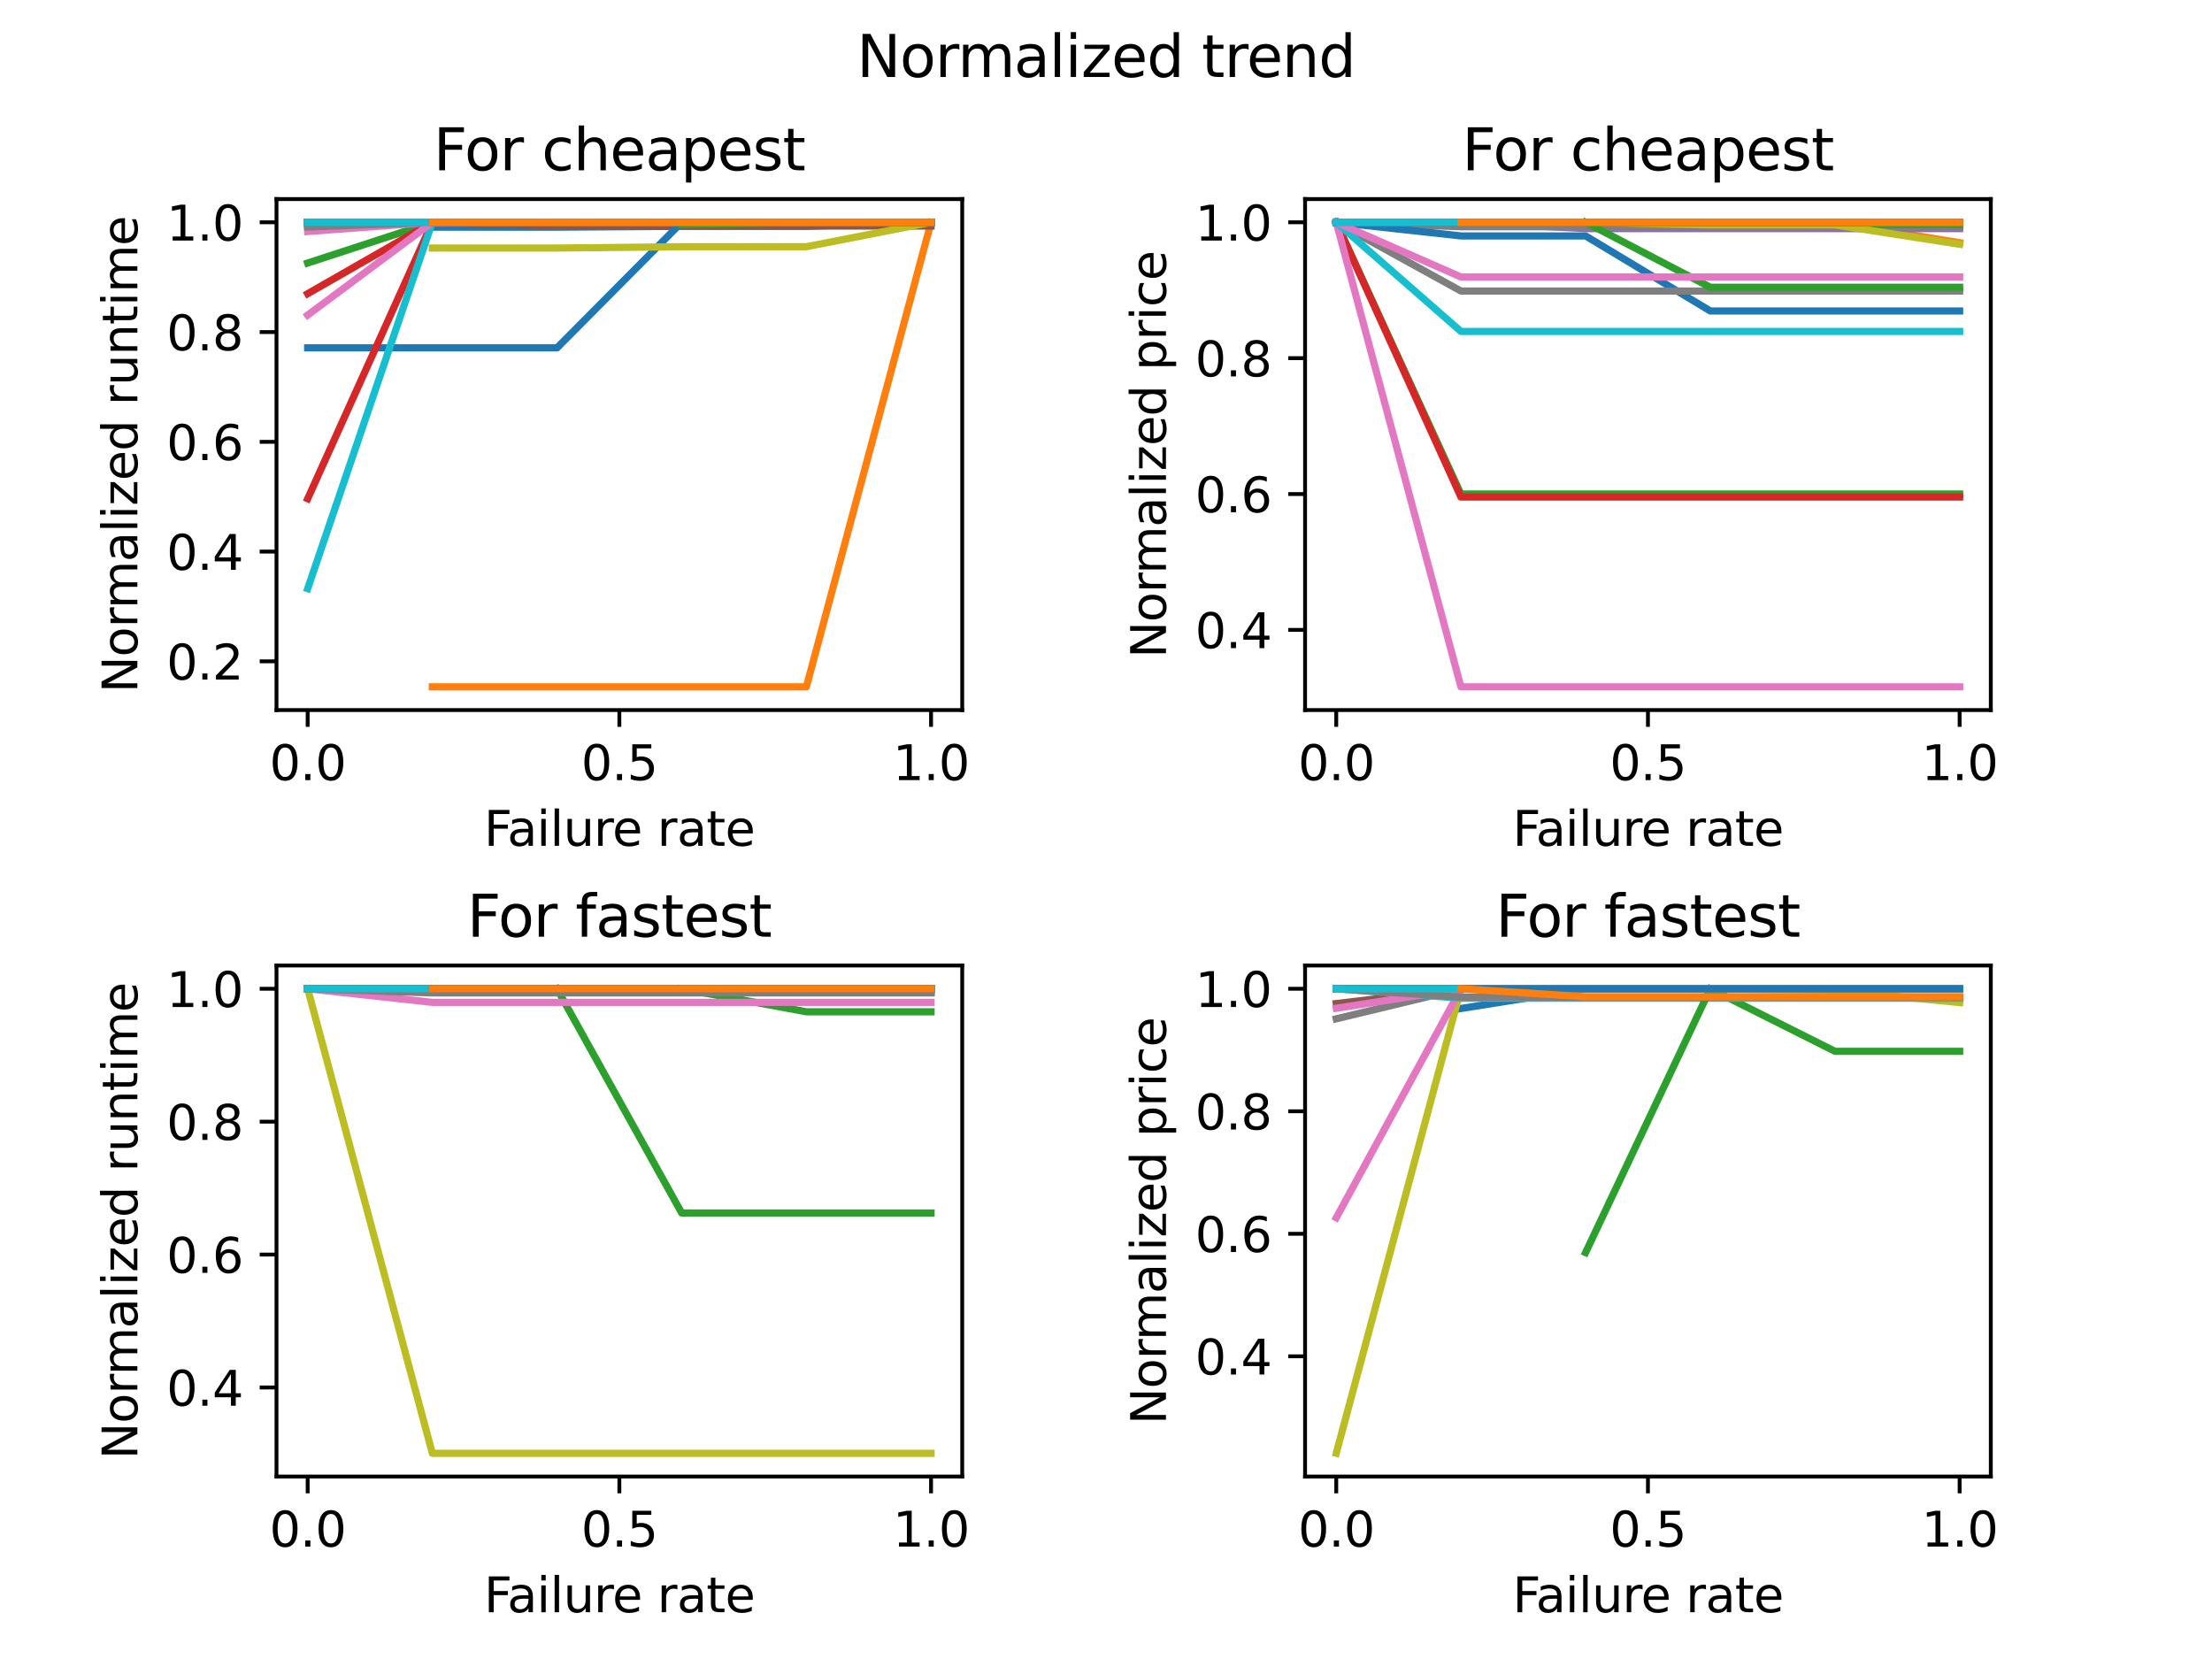 <?xml version="1.0" encoding="utf-8" standalone="no"?>
<!DOCTYPE svg PUBLIC "-//W3C//DTD SVG 1.1//EN"
  "http://www.w3.org/Graphics/SVG/1.1/DTD/svg11.dtd">
<svg xmlns:xlink="http://www.w3.org/1999/xlink" width="460.8pt" height="345.6pt" viewBox="0 0 460.8 345.6" xmlns="http://www.w3.org/2000/svg" version="1.1">
 <defs>
  <style type="text/css">*{stroke-linejoin: round; stroke-linecap: butt}</style>
 </defs>
 <g id="figure_1">
  <g id="patch_1">
   <path d="M 0 345.6 
L 460.8 345.6 
L 460.8 0 
L 0 0 
z
" style="fill: #ffffff"/>
  </g>
  <g id="axes_1">
   <g id="patch_2">
    <path d="M 57.6 147.917 
L 200.448 147.917 
L 200.448 41.472 
L 57.6 41.472 
z
" style="fill: #ffffff"/>
   </g>
   <g id="matplotlib.axis_1">
    <g id="xtick_1">
     <g id="line2d_1">
      <defs>
       <path id="m3518794dd3" d="M 0 0 
L 0 3.5 
" style="stroke: #000000; stroke-width: 0.8"/>
      </defs>
      <g>
       <use xlink:href="#m3518794dd3" x="64.093" y="147.917" style="stroke: #000000; stroke-width: 0.8"/>
      </g>
     </g>
     <g id="text_1">
      <!-- 0.0 -->
      <g transform="translate(56.142 162.515) scale(0.1 -0.1)">
       <defs>
        <path id="DejaVuSans-30" d="M 2034 4250 
Q 1547 4250 1301 3770 
Q 1056 3291 1056 2328 
Q 1056 1369 1301 889 
Q 1547 409 2034 409 
Q 2525 409 2770 889 
Q 3016 1369 3016 2328 
Q 3016 3291 2770 3770 
Q 2525 4250 2034 4250 
z
M 2034 4750 
Q 2819 4750 3233 4129 
Q 3647 3509 3647 2328 
Q 3647 1150 3233 529 
Q 2819 -91 2034 -91 
Q 1250 -91 836 529 
Q 422 1150 422 2328 
Q 422 3509 836 4129 
Q 1250 4750 2034 4750 
z
" transform="scale(0.016)"/>
        <path id="DejaVuSans-2e" d="M 684 794 
L 1344 794 
L 1344 0 
L 684 0 
L 684 794 
z
" transform="scale(0.016)"/>
       </defs>
       <use xlink:href="#DejaVuSans-30"/>
       <use xlink:href="#DejaVuSans-2e" x="63.623"/>
       <use xlink:href="#DejaVuSans-30" x="95.41"/>
      </g>
     </g>
    </g>
    <g id="xtick_2">
     <g id="line2d_2">
      <g>
       <use xlink:href="#m3518794dd3" x="129.024" y="147.917" style="stroke: #000000; stroke-width: 0.8"/>
      </g>
     </g>
     <g id="text_2">
      <!-- 0.5 -->
      <g transform="translate(121.072 162.515) scale(0.1 -0.1)">
       <defs>
        <path id="DejaVuSans-35" d="M 691 4666 
L 3169 4666 
L 3169 4134 
L 1269 4134 
L 1269 2991 
Q 1406 3038 1543 3061 
Q 1681 3084 1819 3084 
Q 2600 3084 3056 2656 
Q 3513 2228 3513 1497 
Q 3513 744 3044 326 
Q 2575 -91 1722 -91 
Q 1428 -91 1123 -41 
Q 819 9 494 109 
L 494 744 
Q 775 591 1075 516 
Q 1375 441 1709 441 
Q 2250 441 2565 725 
Q 2881 1009 2881 1497 
Q 2881 1984 2565 2268 
Q 2250 2553 1709 2553 
Q 1456 2553 1204 2497 
Q 953 2441 691 2322 
L 691 4666 
z
" transform="scale(0.016)"/>
       </defs>
       <use xlink:href="#DejaVuSans-30"/>
       <use xlink:href="#DejaVuSans-2e" x="63.623"/>
       <use xlink:href="#DejaVuSans-35" x="95.41"/>
      </g>
     </g>
    </g>
    <g id="xtick_3">
     <g id="line2d_3">
      <g>
       <use xlink:href="#m3518794dd3" x="193.955" y="147.917" style="stroke: #000000; stroke-width: 0.8"/>
      </g>
     </g>
     <g id="text_3">
      <!-- 1.0 -->
      <g transform="translate(186.003 162.515) scale(0.1 -0.1)">
       <defs>
        <path id="DejaVuSans-31" d="M 794 531 
L 1825 531 
L 1825 4091 
L 703 3866 
L 703 4441 
L 1819 4666 
L 2450 4666 
L 2450 531 
L 3481 531 
L 3481 0 
L 794 0 
L 794 531 
z
" transform="scale(0.016)"/>
       </defs>
       <use xlink:href="#DejaVuSans-31"/>
       <use xlink:href="#DejaVuSans-2e" x="63.623"/>
       <use xlink:href="#DejaVuSans-30" x="95.41"/>
      </g>
     </g>
    </g>
    <g id="text_4">
     <!-- Failure rate -->
     <g transform="translate(100.829 176.193) scale(0.1 -0.1)">
      <defs>
       <path id="DejaVuSans-46" d="M 628 4666 
L 3309 4666 
L 3309 4134 
L 1259 4134 
L 1259 2759 
L 3109 2759 
L 3109 2228 
L 1259 2228 
L 1259 0 
L 628 0 
L 628 4666 
z
" transform="scale(0.016)"/>
       <path id="DejaVuSans-61" d="M 2194 1759 
Q 1497 1759 1228 1600 
Q 959 1441 959 1056 
Q 959 750 1161 570 
Q 1363 391 1709 391 
Q 2188 391 2477 730 
Q 2766 1069 2766 1631 
L 2766 1759 
L 2194 1759 
z
M 3341 1997 
L 3341 0 
L 2766 0 
L 2766 531 
Q 2569 213 2275 61 
Q 1981 -91 1556 -91 
Q 1019 -91 701 211 
Q 384 513 384 1019 
Q 384 1609 779 1909 
Q 1175 2209 1959 2209 
L 2766 2209 
L 2766 2266 
Q 2766 2663 2505 2880 
Q 2244 3097 1772 3097 
Q 1472 3097 1187 3025 
Q 903 2953 641 2809 
L 641 3341 
Q 956 3463 1253 3523 
Q 1550 3584 1831 3584 
Q 2591 3584 2966 3190 
Q 3341 2797 3341 1997 
z
" transform="scale(0.016)"/>
       <path id="DejaVuSans-69" d="M 603 3500 
L 1178 3500 
L 1178 0 
L 603 0 
L 603 3500 
z
M 603 4863 
L 1178 4863 
L 1178 4134 
L 603 4134 
L 603 4863 
z
" transform="scale(0.016)"/>
       <path id="DejaVuSans-6c" d="M 603 4863 
L 1178 4863 
L 1178 0 
L 603 0 
L 603 4863 
z
" transform="scale(0.016)"/>
       <path id="DejaVuSans-75" d="M 544 1381 
L 544 3500 
L 1119 3500 
L 1119 1403 
Q 1119 906 1312 657 
Q 1506 409 1894 409 
Q 2359 409 2629 706 
Q 2900 1003 2900 1516 
L 2900 3500 
L 3475 3500 
L 3475 0 
L 2900 0 
L 2900 538 
Q 2691 219 2414 64 
Q 2138 -91 1772 -91 
Q 1169 -91 856 284 
Q 544 659 544 1381 
z
M 1991 3584 
L 1991 3584 
z
" transform="scale(0.016)"/>
       <path id="DejaVuSans-72" d="M 2631 2963 
Q 2534 3019 2420 3045 
Q 2306 3072 2169 3072 
Q 1681 3072 1420 2755 
Q 1159 2438 1159 1844 
L 1159 0 
L 581 0 
L 581 3500 
L 1159 3500 
L 1159 2956 
Q 1341 3275 1631 3429 
Q 1922 3584 2338 3584 
Q 2397 3584 2469 3576 
Q 2541 3569 2628 3553 
L 2631 2963 
z
" transform="scale(0.016)"/>
       <path id="DejaVuSans-65" d="M 3597 1894 
L 3597 1613 
L 953 1613 
Q 991 1019 1311 708 
Q 1631 397 2203 397 
Q 2534 397 2845 478 
Q 3156 559 3463 722 
L 3463 178 
Q 3153 47 2828 -22 
Q 2503 -91 2169 -91 
Q 1331 -91 842 396 
Q 353 884 353 1716 
Q 353 2575 817 3079 
Q 1281 3584 2069 3584 
Q 2775 3584 3186 3129 
Q 3597 2675 3597 1894 
z
M 3022 2063 
Q 3016 2534 2758 2815 
Q 2500 3097 2075 3097 
Q 1594 3097 1305 2825 
Q 1016 2553 972 2059 
L 3022 2063 
z
" transform="scale(0.016)"/>
       <path id="DejaVuSans-20" transform="scale(0.016)"/>
       <path id="DejaVuSans-74" d="M 1172 4494 
L 1172 3500 
L 2356 3500 
L 2356 3053 
L 1172 3053 
L 1172 1153 
Q 1172 725 1289 603 
Q 1406 481 1766 481 
L 2356 481 
L 2356 0 
L 1766 0 
Q 1100 0 847 248 
Q 594 497 594 1153 
L 594 3053 
L 172 3053 
L 172 3500 
L 594 3500 
L 594 4494 
L 1172 4494 
z
" transform="scale(0.016)"/>
      </defs>
      <use xlink:href="#DejaVuSans-46"/>
      <use xlink:href="#DejaVuSans-61" x="48.395"/>
      <use xlink:href="#DejaVuSans-69" x="109.674"/>
      <use xlink:href="#DejaVuSans-6c" x="137.457"/>
      <use xlink:href="#DejaVuSans-75" x="165.24"/>
      <use xlink:href="#DejaVuSans-72" x="228.619"/>
      <use xlink:href="#DejaVuSans-65" x="267.482"/>
      <use xlink:href="#DejaVuSans-20" x="329.006"/>
      <use xlink:href="#DejaVuSans-72" x="360.793"/>
      <use xlink:href="#DejaVuSans-61" x="401.906"/>
      <use xlink:href="#DejaVuSans-74" x="463.186"/>
      <use xlink:href="#DejaVuSans-65" x="502.395"/>
     </g>
    </g>
   </g>
   <g id="matplotlib.axis_2">
    <g id="ytick_1">
     <g id="line2d_4">
      <defs>
       <path id="m53c27a9e1c" d="M 0 0 
L -3.5 0 
" style="stroke: #000000; stroke-width: 0.8"/>
      </defs>
      <g>
       <use xlink:href="#m53c27a9e1c" x="57.6" y="137.77" style="stroke: #000000; stroke-width: 0.8"/>
      </g>
     </g>
     <g id="text_5">
      <!-- 0.2 -->
      <g transform="translate(34.697 141.569) scale(0.1 -0.1)">
       <defs>
        <path id="DejaVuSans-32" d="M 1228 531 
L 3431 531 
L 3431 0 
L 469 0 
L 469 531 
Q 828 903 1448 1529 
Q 2069 2156 2228 2338 
Q 2531 2678 2651 2914 
Q 2772 3150 2772 3378 
Q 2772 3750 2511 3984 
Q 2250 4219 1831 4219 
Q 1534 4219 1204 4116 
Q 875 4013 500 3803 
L 500 4441 
Q 881 4594 1212 4672 
Q 1544 4750 1819 4750 
Q 2544 4750 2975 4387 
Q 3406 4025 3406 3419 
Q 3406 3131 3298 2873 
Q 3191 2616 2906 2266 
Q 2828 2175 2409 1742 
Q 1991 1309 1228 531 
z
" transform="scale(0.016)"/>
       </defs>
       <use xlink:href="#DejaVuSans-30"/>
       <use xlink:href="#DejaVuSans-2e" x="63.623"/>
       <use xlink:href="#DejaVuSans-32" x="95.41"/>
      </g>
     </g>
    </g>
    <g id="ytick_2">
     <g id="line2d_5">
      <g>
       <use xlink:href="#m53c27a9e1c" x="57.6" y="114.905" style="stroke: #000000; stroke-width: 0.8"/>
      </g>
     </g>
     <g id="text_6">
      <!-- 0.4 -->
      <g transform="translate(34.697 118.704) scale(0.1 -0.1)">
       <defs>
        <path id="DejaVuSans-34" d="M 2419 4116 
L 825 1625 
L 2419 1625 
L 2419 4116 
z
M 2253 4666 
L 3047 4666 
L 3047 1625 
L 3713 1625 
L 3713 1100 
L 3047 1100 
L 3047 0 
L 2419 0 
L 2419 1100 
L 313 1100 
L 313 1709 
L 2253 4666 
z
" transform="scale(0.016)"/>
       </defs>
       <use xlink:href="#DejaVuSans-30"/>
       <use xlink:href="#DejaVuSans-2e" x="63.623"/>
       <use xlink:href="#DejaVuSans-34" x="95.41"/>
      </g>
     </g>
    </g>
    <g id="ytick_3">
     <g id="line2d_6">
      <g>
       <use xlink:href="#m53c27a9e1c" x="57.6" y="92.04" style="stroke: #000000; stroke-width: 0.8"/>
      </g>
     </g>
     <g id="text_7">
      <!-- 0.6 -->
      <g transform="translate(34.697 95.839) scale(0.1 -0.1)">
       <defs>
        <path id="DejaVuSans-36" d="M 2113 2584 
Q 1688 2584 1439 2293 
Q 1191 2003 1191 1497 
Q 1191 994 1439 701 
Q 1688 409 2113 409 
Q 2538 409 2786 701 
Q 3034 994 3034 1497 
Q 3034 2003 2786 2293 
Q 2538 2584 2113 2584 
z
M 3366 4563 
L 3366 3988 
Q 3128 4100 2886 4159 
Q 2644 4219 2406 4219 
Q 1781 4219 1451 3797 
Q 1122 3375 1075 2522 
Q 1259 2794 1537 2939 
Q 1816 3084 2150 3084 
Q 2853 3084 3261 2657 
Q 3669 2231 3669 1497 
Q 3669 778 3244 343 
Q 2819 -91 2113 -91 
Q 1303 -91 875 529 
Q 447 1150 447 2328 
Q 447 3434 972 4092 
Q 1497 4750 2381 4750 
Q 2619 4750 2861 4703 
Q 3103 4656 3366 4563 
z
" transform="scale(0.016)"/>
       </defs>
       <use xlink:href="#DejaVuSans-30"/>
       <use xlink:href="#DejaVuSans-2e" x="63.623"/>
       <use xlink:href="#DejaVuSans-36" x="95.41"/>
      </g>
     </g>
    </g>
    <g id="ytick_4">
     <g id="line2d_7">
      <g>
       <use xlink:href="#m53c27a9e1c" x="57.6" y="69.175" style="stroke: #000000; stroke-width: 0.8"/>
      </g>
     </g>
     <g id="text_8">
      <!-- 0.8 -->
      <g transform="translate(34.697 72.975) scale(0.1 -0.1)">
       <defs>
        <path id="DejaVuSans-38" d="M 2034 2216 
Q 1584 2216 1326 1975 
Q 1069 1734 1069 1313 
Q 1069 891 1326 650 
Q 1584 409 2034 409 
Q 2484 409 2743 651 
Q 3003 894 3003 1313 
Q 3003 1734 2745 1975 
Q 2488 2216 2034 2216 
z
M 1403 2484 
Q 997 2584 770 2862 
Q 544 3141 544 3541 
Q 544 4100 942 4425 
Q 1341 4750 2034 4750 
Q 2731 4750 3128 4425 
Q 3525 4100 3525 3541 
Q 3525 3141 3298 2862 
Q 3072 2584 2669 2484 
Q 3125 2378 3379 2068 
Q 3634 1759 3634 1313 
Q 3634 634 3220 271 
Q 2806 -91 2034 -91 
Q 1263 -91 848 271 
Q 434 634 434 1313 
Q 434 1759 690 2068 
Q 947 2378 1403 2484 
z
M 1172 3481 
Q 1172 3119 1398 2916 
Q 1625 2713 2034 2713 
Q 2441 2713 2670 2916 
Q 2900 3119 2900 3481 
Q 2900 3844 2670 4047 
Q 2441 4250 2034 4250 
Q 1625 4250 1398 4047 
Q 1172 3844 1172 3481 
z
" transform="scale(0.016)"/>
       </defs>
       <use xlink:href="#DejaVuSans-30"/>
       <use xlink:href="#DejaVuSans-2e" x="63.623"/>
       <use xlink:href="#DejaVuSans-38" x="95.41"/>
      </g>
     </g>
    </g>
    <g id="ytick_5">
     <g id="line2d_8">
      <g>
       <use xlink:href="#m53c27a9e1c" x="57.6" y="46.31" style="stroke: #000000; stroke-width: 0.8"/>
      </g>
     </g>
     <g id="text_9">
      <!-- 1.0 -->
      <g transform="translate(34.697 50.11) scale(0.1 -0.1)">
       <use xlink:href="#DejaVuSans-31"/>
       <use xlink:href="#DejaVuSans-2e" x="63.623"/>
       <use xlink:href="#DejaVuSans-30" x="95.41"/>
      </g>
     </g>
    </g>
    <g id="text_10">
     <!-- Normalized runtime -->
     <g transform="translate(28.617 144.328) rotate(-90) scale(0.1 -0.1)">
      <defs>
       <path id="DejaVuSans-4e" d="M 628 4666 
L 1478 4666 
L 3547 763 
L 3547 4666 
L 4159 4666 
L 4159 0 
L 3309 0 
L 1241 3903 
L 1241 0 
L 628 0 
L 628 4666 
z
" transform="scale(0.016)"/>
       <path id="DejaVuSans-6f" d="M 1959 3097 
Q 1497 3097 1228 2736 
Q 959 2375 959 1747 
Q 959 1119 1226 758 
Q 1494 397 1959 397 
Q 2419 397 2687 759 
Q 2956 1122 2956 1747 
Q 2956 2369 2687 2733 
Q 2419 3097 1959 3097 
z
M 1959 3584 
Q 2709 3584 3137 3096 
Q 3566 2609 3566 1747 
Q 3566 888 3137 398 
Q 2709 -91 1959 -91 
Q 1206 -91 779 398 
Q 353 888 353 1747 
Q 353 2609 779 3096 
Q 1206 3584 1959 3584 
z
" transform="scale(0.016)"/>
       <path id="DejaVuSans-6d" d="M 3328 2828 
Q 3544 3216 3844 3400 
Q 4144 3584 4550 3584 
Q 5097 3584 5394 3201 
Q 5691 2819 5691 2113 
L 5691 0 
L 5113 0 
L 5113 2094 
Q 5113 2597 4934 2840 
Q 4756 3084 4391 3084 
Q 3944 3084 3684 2787 
Q 3425 2491 3425 1978 
L 3425 0 
L 2847 0 
L 2847 2094 
Q 2847 2600 2669 2842 
Q 2491 3084 2119 3084 
Q 1678 3084 1418 2786 
Q 1159 2488 1159 1978 
L 1159 0 
L 581 0 
L 581 3500 
L 1159 3500 
L 1159 2956 
Q 1356 3278 1631 3431 
Q 1906 3584 2284 3584 
Q 2666 3584 2933 3390 
Q 3200 3197 3328 2828 
z
" transform="scale(0.016)"/>
       <path id="DejaVuSans-7a" d="M 353 3500 
L 3084 3500 
L 3084 2975 
L 922 459 
L 3084 459 
L 3084 0 
L 275 0 
L 275 525 
L 2438 3041 
L 353 3041 
L 353 3500 
z
" transform="scale(0.016)"/>
       <path id="DejaVuSans-64" d="M 2906 2969 
L 2906 4863 
L 3481 4863 
L 3481 0 
L 2906 0 
L 2906 525 
Q 2725 213 2448 61 
Q 2172 -91 1784 -91 
Q 1150 -91 751 415 
Q 353 922 353 1747 
Q 353 2572 751 3078 
Q 1150 3584 1784 3584 
Q 2172 3584 2448 3432 
Q 2725 3281 2906 2969 
z
M 947 1747 
Q 947 1113 1208 752 
Q 1469 391 1925 391 
Q 2381 391 2643 752 
Q 2906 1113 2906 1747 
Q 2906 2381 2643 2742 
Q 2381 3103 1925 3103 
Q 1469 3103 1208 2742 
Q 947 2381 947 1747 
z
" transform="scale(0.016)"/>
       <path id="DejaVuSans-6e" d="M 3513 2113 
L 3513 0 
L 2938 0 
L 2938 2094 
Q 2938 2591 2744 2837 
Q 2550 3084 2163 3084 
Q 1697 3084 1428 2787 
Q 1159 2491 1159 1978 
L 1159 0 
L 581 0 
L 581 3500 
L 1159 3500 
L 1159 2956 
Q 1366 3272 1645 3428 
Q 1925 3584 2291 3584 
Q 2894 3584 3203 3211 
Q 3513 2838 3513 2113 
z
" transform="scale(0.016)"/>
      </defs>
      <use xlink:href="#DejaVuSans-4e"/>
      <use xlink:href="#DejaVuSans-6f" x="74.805"/>
      <use xlink:href="#DejaVuSans-72" x="135.986"/>
      <use xlink:href="#DejaVuSans-6d" x="175.35"/>
      <use xlink:href="#DejaVuSans-61" x="272.762"/>
      <use xlink:href="#DejaVuSans-6c" x="334.041"/>
      <use xlink:href="#DejaVuSans-69" x="361.824"/>
      <use xlink:href="#DejaVuSans-7a" x="389.607"/>
      <use xlink:href="#DejaVuSans-65" x="442.098"/>
      <use xlink:href="#DejaVuSans-64" x="503.621"/>
      <use xlink:href="#DejaVuSans-20" x="567.098"/>
      <use xlink:href="#DejaVuSans-72" x="598.885"/>
      <use xlink:href="#DejaVuSans-75" x="639.998"/>
      <use xlink:href="#DejaVuSans-6e" x="703.377"/>
      <use xlink:href="#DejaVuSans-74" x="766.756"/>
      <use xlink:href="#DejaVuSans-69" x="805.965"/>
      <use xlink:href="#DejaVuSans-6d" x="833.748"/>
      <use xlink:href="#DejaVuSans-65" x="931.16"/>
     </g>
    </g>
   </g>
   <g id="line2d_9">
    <path d="M 90.065 47.319 
L 116.038 47.319 
L 142.01 47.151 
L 167.983 47.151 
L 193.955 46.31 
" clip-path="url(#pd57d162554)" style="fill: none; stroke: #1f77b4; stroke-width: 1.5; stroke-linecap: square"/>
   </g>
   <g id="line2d_10">
    <path d="M 90.065 143.078 
L 116.038 143.078 
L 142.01 143.078 
L 167.983 143.078 
L 193.955 46.31 
" clip-path="url(#pd57d162554)" style="fill: none; stroke: #ff7f0e; stroke-width: 1.5; stroke-linecap: square"/>
   </g>
   <g id="line2d_11">
    <path d="M 64.093 54.798 
L 90.065 46.31 
L 116.038 46.31 
L 142.01 46.31 
L 167.983 46.31 
L 193.955 46.31 
" clip-path="url(#pd57d162554)" style="fill: none; stroke: #2ca02c; stroke-width: 1.5; stroke-linecap: square"/>
   </g>
   <g id="line2d_12">
    <path d="M 64.093 61.183 
L 90.065 46.31 
L 116.038 46.31 
L 142.01 46.31 
L 167.983 46.31 
L 193.955 46.31 
" clip-path="url(#pd57d162554)" style="fill: none; stroke: #d62728; stroke-width: 1.5; stroke-linecap: square"/>
   </g>
   <g id="line2d_13">
    <path d="M 90.065 46.511 
L 116.038 46.31 
L 142.01 46.31 
L 167.983 46.31 
L 193.955 46.31 
" clip-path="url(#pd57d162554)" style="fill: none; stroke: #9467bd; stroke-width: 1.5; stroke-linecap: square"/>
   </g>
   <g id="line2d_14">
    <path d="M 64.093 46.812 
L 90.065 46.31 
L 116.038 47.083 
L 142.01 47.083 
L 167.983 47.083 
L 193.955 47.083 
" clip-path="url(#pd57d162554)" style="fill: none; stroke: #8c564b; stroke-width: 1.5; stroke-linecap: square"/>
   </g>
   <g id="line2d_15">
    <path d="M 64.093 46.31 
L 90.065 46.31 
L 116.038 46.31 
L 142.01 46.31 
L 167.983 46.31 
L 193.955 46.31 
" clip-path="url(#pd57d162554)" style="fill: none; stroke: #e377c2; stroke-width: 1.5; stroke-linecap: square"/>
   </g>
   <g id="line2d_16">
    <path d="M 64.093 46.836 
L 90.065 46.31 
L 116.038 46.31 
L 142.01 46.31 
L 167.983 46.31 
L 193.955 46.31 
" clip-path="url(#pd57d162554)" style="fill: none; stroke: #7f7f7f; stroke-width: 1.5; stroke-linecap: square"/>
   </g>
   <g id="line2d_17">
    <path d="M 64.093 46.31 
L 90.065 46.31 
L 116.038 46.31 
L 142.01 46.31 
L 167.983 46.31 
L 193.955 46.31 
" clip-path="url(#pd57d162554)" style="fill: none; stroke: #bcbd22; stroke-width: 1.5; stroke-linecap: square"/>
   </g>
   <g id="line2d_18">
    <path d="M 64.093 46.31 
L 90.065 46.31 
L 116.038 46.31 
L 142.01 46.31 
L 167.983 46.31 
L 193.955 46.31 
" clip-path="url(#pd57d162554)" style="fill: none; stroke: #17becf; stroke-width: 1.5; stroke-linecap: square"/>
   </g>
   <g id="line2d_19">
    <path d="M 64.093 72.466 
L 90.065 72.466 
L 116.038 72.466 
L 142.01 46.31 
L 167.983 46.31 
L 193.955 46.31 
" clip-path="url(#pd57d162554)" style="fill: none; stroke: #1f77b4; stroke-width: 1.5; stroke-linecap: square"/>
   </g>
   <g id="line2d_20">
    <path d="M 90.065 46.31 
L 116.038 46.31 
L 142.01 46.31 
L 167.983 46.31 
L 193.955 46.31 
" clip-path="url(#pd57d162554)" style="fill: none; stroke: #ff7f0e; stroke-width: 1.5; stroke-linecap: square"/>
   </g>
   <g id="line2d_21">
    <path d="M 142.01 46.821 
L 167.983 46.31 
L 193.955 46.31 
" clip-path="url(#pd57d162554)" style="fill: none; stroke: #2ca02c; stroke-width: 1.5; stroke-linecap: square"/>
   </g>
   <g id="line2d_22">
    <path d="M 64.093 103.893 
L 90.065 46.31 
L 116.038 46.31 
L 142.01 46.31 
L 167.983 46.31 
L 193.955 46.31 
" clip-path="url(#pd57d162554)" style="fill: none; stroke: #d62728; stroke-width: 1.5; stroke-linecap: square"/>
   </g>
   <g id="line2d_23">
    <path d="M 90.065 46.31 
L 116.038 46.31 
L 142.01 46.31 
L 167.983 46.31 
L 193.955 46.31 
" clip-path="url(#pd57d162554)" style="fill: none; stroke: #9467bd; stroke-width: 1.5; stroke-linecap: square"/>
   </g>
   <g id="line2d_24">
    <path d="M 64.093 46.31 
L 90.065 46.31 
L 116.038 46.31 
L 142.01 46.31 
L 167.983 46.31 
L 193.955 46.31 
" clip-path="url(#pd57d162554)" style="fill: none; stroke: #8c564b; stroke-width: 1.5; stroke-linecap: square"/>
   </g>
   <g id="line2d_25">
    <path d="M 64.093 48.227 
L 90.065 46.31 
L 116.038 46.31 
L 142.01 46.31 
L 167.983 46.31 
L 193.955 46.31 
" clip-path="url(#pd57d162554)" style="fill: none; stroke: #e377c2; stroke-width: 1.5; stroke-linecap: square"/>
   </g>
   <g id="line2d_26">
    <path d="M 64.093 47.288 
L 90.065 46.31 
L 116.038 46.31 
L 142.01 46.31 
L 167.983 46.31 
L 193.955 46.31 
" clip-path="url(#pd57d162554)" style="fill: none; stroke: #7f7f7f; stroke-width: 1.5; stroke-linecap: square"/>
   </g>
   <g id="line2d_27">
    <path d="M 90.065 51.675 
L 116.038 51.675 
L 142.01 51.394 
L 167.983 51.394 
L 193.955 46.31 
" clip-path="url(#pd57d162554)" style="fill: none; stroke: #bcbd22; stroke-width: 1.5; stroke-linecap: square"/>
   </g>
   <g id="line2d_28">
    <path d="M 64.093 122.626 
L 90.065 46.31 
L 116.038 46.31 
L 142.01 46.31 
L 167.983 46.31 
L 193.955 46.31 
" clip-path="url(#pd57d162554)" style="fill: none; stroke: #17becf; stroke-width: 1.5; stroke-linecap: square"/>
   </g>
   <g id="line2d_29">
    <path d="M 193.955 46.31 
" clip-path="url(#pd57d162554)" style="fill: none; stroke: #1f77b4; stroke-width: 1.5; stroke-linecap: square"/>
   </g>
   <g id="line2d_30">
    <path d="M 64.093 46.31 
L 90.065 46.31 
L 116.038 46.31 
L 142.01 46.31 
L 167.983 46.31 
L 193.955 46.31 
" clip-path="url(#pd57d162554)" style="fill: none; stroke: #ff7f0e; stroke-width: 1.5; stroke-linecap: square"/>
   </g>
   <g id="line2d_31">
    <path d="M 116.038 46.458 
L 142.01 46.31 
L 167.983 46.31 
L 193.955 46.31 
" clip-path="url(#pd57d162554)" style="fill: none; stroke: #2ca02c; stroke-width: 1.5; stroke-linecap: square"/>
   </g>
   <g id="line2d_32">
    <path d="M 90.065 46.31 
L 116.038 46.31 
L 142.01 46.31 
L 167.983 46.31 
L 193.955 46.31 
" clip-path="url(#pd57d162554)" style="fill: none; stroke: #d62728; stroke-width: 1.5; stroke-linecap: square"/>
   </g>
   <g id="line2d_33">
    <path d="M 64.093 46.31 
L 90.065 46.31 
L 116.038 46.31 
L 142.01 46.31 
L 167.983 46.31 
L 193.955 46.31 
" clip-path="url(#pd57d162554)" style="fill: none; stroke: #9467bd; stroke-width: 1.5; stroke-linecap: square"/>
   </g>
   <g id="line2d_34">
    <path d="M 64.093 46.31 
L 90.065 46.31 
L 116.038 46.31 
L 142.01 46.31 
L 167.983 46.31 
L 193.955 46.31 
" clip-path="url(#pd57d162554)" style="fill: none; stroke: #8c564b; stroke-width: 1.5; stroke-linecap: square"/>
   </g>
   <g id="line2d_35">
    <path d="M 64.093 65.636 
L 90.065 46.31 
L 116.038 46.31 
L 142.01 46.31 
L 167.983 46.31 
L 193.955 46.31 
" clip-path="url(#pd57d162554)" style="fill: none; stroke: #e377c2; stroke-width: 1.5; stroke-linecap: square"/>
   </g>
   <g id="line2d_36">
    <path d="M 64.093 46.31 
L 90.065 46.31 
L 116.038 46.31 
L 142.01 46.31 
L 167.983 46.31 
L 193.955 46.31 
" clip-path="url(#pd57d162554)" style="fill: none; stroke: #7f7f7f; stroke-width: 1.5; stroke-linecap: square"/>
   </g>
   <g id="line2d_37">
    <path d="M 90.065 46.31 
L 116.038 46.31 
L 142.01 46.31 
L 167.983 46.31 
L 193.955 46.31 
" clip-path="url(#pd57d162554)" style="fill: none; stroke: #bcbd22; stroke-width: 1.5; stroke-linecap: square"/>
   </g>
   <g id="line2d_38">
    <path d="M 64.093 46.31 
L 90.065 46.31 
L 116.038 46.31 
L 142.01 46.31 
L 167.983 46.31 
L 193.955 46.31 
" clip-path="url(#pd57d162554)" style="fill: none; stroke: #17becf; stroke-width: 1.5; stroke-linecap: square"/>
   </g>
   <g id="line2d_39">
    <path d="M 90.065 46.31 
L 116.038 46.31 
L 142.01 46.31 
L 167.983 46.31 
L 193.955 46.31 
" clip-path="url(#pd57d162554)" style="fill: none; stroke: #1f77b4; stroke-width: 1.5; stroke-linecap: square"/>
   </g>
   <g id="line2d_40">
    <path d="M 90.065 46.31 
L 116.038 46.31 
L 142.01 46.31 
L 167.983 46.31 
L 193.955 46.31 
" clip-path="url(#pd57d162554)" style="fill: none; stroke: #ff7f0e; stroke-width: 1.5; stroke-linecap: square"/>
   </g>
   <g id="patch_3">
    <path d="M 57.6 147.917 
L 57.6 41.472 
" style="fill: none; stroke: #000000; stroke-width: 0.8; stroke-linejoin: miter; stroke-linecap: square"/>
   </g>
   <g id="patch_4">
    <path d="M 200.448 147.917 
L 200.448 41.472 
" style="fill: none; stroke: #000000; stroke-width: 0.8; stroke-linejoin: miter; stroke-linecap: square"/>
   </g>
   <g id="patch_5">
    <path d="M 57.6 147.917 
L 200.448 147.917 
" style="fill: none; stroke: #000000; stroke-width: 0.8; stroke-linejoin: miter; stroke-linecap: square"/>
   </g>
   <g id="patch_6">
    <path d="M 57.6 41.472 
L 200.448 41.472 
" style="fill: none; stroke: #000000; stroke-width: 0.8; stroke-linejoin: miter; stroke-linecap: square"/>
   </g>
   <g id="text_11">
    <!-- For cheapest -->
    <g transform="translate(90.297 35.472) scale(0.12 -0.12)">
     <defs>
      <path id="DejaVuSans-63" d="M 3122 3366 
L 3122 2828 
Q 2878 2963 2633 3030 
Q 2388 3097 2138 3097 
Q 1578 3097 1268 2742 
Q 959 2388 959 1747 
Q 959 1106 1268 751 
Q 1578 397 2138 397 
Q 2388 397 2633 464 
Q 2878 531 3122 666 
L 3122 134 
Q 2881 22 2623 -34 
Q 2366 -91 2075 -91 
Q 1284 -91 818 406 
Q 353 903 353 1747 
Q 353 2603 823 3093 
Q 1294 3584 2113 3584 
Q 2378 3584 2631 3529 
Q 2884 3475 3122 3366 
z
" transform="scale(0.016)"/>
      <path id="DejaVuSans-68" d="M 3513 2113 
L 3513 0 
L 2938 0 
L 2938 2094 
Q 2938 2591 2744 2837 
Q 2550 3084 2163 3084 
Q 1697 3084 1428 2787 
Q 1159 2491 1159 1978 
L 1159 0 
L 581 0 
L 581 4863 
L 1159 4863 
L 1159 2956 
Q 1366 3272 1645 3428 
Q 1925 3584 2291 3584 
Q 2894 3584 3203 3211 
Q 3513 2838 3513 2113 
z
" transform="scale(0.016)"/>
      <path id="DejaVuSans-70" d="M 1159 525 
L 1159 -1331 
L 581 -1331 
L 581 3500 
L 1159 3500 
L 1159 2969 
Q 1341 3281 1617 3432 
Q 1894 3584 2278 3584 
Q 2916 3584 3314 3078 
Q 3713 2572 3713 1747 
Q 3713 922 3314 415 
Q 2916 -91 2278 -91 
Q 1894 -91 1617 61 
Q 1341 213 1159 525 
z
M 3116 1747 
Q 3116 2381 2855 2742 
Q 2594 3103 2138 3103 
Q 1681 3103 1420 2742 
Q 1159 2381 1159 1747 
Q 1159 1113 1420 752 
Q 1681 391 2138 391 
Q 2594 391 2855 752 
Q 3116 1113 3116 1747 
z
" transform="scale(0.016)"/>
      <path id="DejaVuSans-73" d="M 2834 3397 
L 2834 2853 
Q 2591 2978 2328 3040 
Q 2066 3103 1784 3103 
Q 1356 3103 1142 2972 
Q 928 2841 928 2578 
Q 928 2378 1081 2264 
Q 1234 2150 1697 2047 
L 1894 2003 
Q 2506 1872 2764 1633 
Q 3022 1394 3022 966 
Q 3022 478 2636 193 
Q 2250 -91 1575 -91 
Q 1294 -91 989 -36 
Q 684 19 347 128 
L 347 722 
Q 666 556 975 473 
Q 1284 391 1588 391 
Q 1994 391 2212 530 
Q 2431 669 2431 922 
Q 2431 1156 2273 1281 
Q 2116 1406 1581 1522 
L 1381 1569 
Q 847 1681 609 1914 
Q 372 2147 372 2553 
Q 372 3047 722 3315 
Q 1072 3584 1716 3584 
Q 2034 3584 2315 3537 
Q 2597 3491 2834 3397 
z
" transform="scale(0.016)"/>
     </defs>
     <use xlink:href="#DejaVuSans-46"/>
     <use xlink:href="#DejaVuSans-6f" x="53.895"/>
     <use xlink:href="#DejaVuSans-72" x="115.076"/>
     <use xlink:href="#DejaVuSans-20" x="156.189"/>
     <use xlink:href="#DejaVuSans-63" x="187.977"/>
     <use xlink:href="#DejaVuSans-68" x="242.957"/>
     <use xlink:href="#DejaVuSans-65" x="306.336"/>
     <use xlink:href="#DejaVuSans-61" x="367.859"/>
     <use xlink:href="#DejaVuSans-70" x="429.139"/>
     <use xlink:href="#DejaVuSans-65" x="492.615"/>
     <use xlink:href="#DejaVuSans-73" x="554.139"/>
     <use xlink:href="#DejaVuSans-74" x="606.238"/>
    </g>
   </g>
  </g>
  <g id="axes_2">
   <g id="patch_7">
    <path d="M 271.872 147.917 
L 414.72 147.917 
L 414.72 41.472 
L 271.872 41.472 
z
" style="fill: #ffffff"/>
   </g>
   <g id="matplotlib.axis_3">
    <g id="xtick_4">
     <g id="line2d_41">
      <g>
       <use xlink:href="#m3518794dd3" x="278.365" y="147.917" style="stroke: #000000; stroke-width: 0.8"/>
      </g>
     </g>
     <g id="text_12">
      <!-- 0.0 -->
      <g transform="translate(270.414 162.515) scale(0.1 -0.1)">
       <use xlink:href="#DejaVuSans-30"/>
       <use xlink:href="#DejaVuSans-2e" x="63.623"/>
       <use xlink:href="#DejaVuSans-30" x="95.41"/>
      </g>
     </g>
    </g>
    <g id="xtick_5">
     <g id="line2d_42">
      <g>
       <use xlink:href="#m3518794dd3" x="343.296" y="147.917" style="stroke: #000000; stroke-width: 0.8"/>
      </g>
     </g>
     <g id="text_13">
      <!-- 0.5 -->
      <g transform="translate(335.344 162.515) scale(0.1 -0.1)">
       <use xlink:href="#DejaVuSans-30"/>
       <use xlink:href="#DejaVuSans-2e" x="63.623"/>
       <use xlink:href="#DejaVuSans-35" x="95.41"/>
      </g>
     </g>
    </g>
    <g id="xtick_6">
     <g id="line2d_43">
      <g>
       <use xlink:href="#m3518794dd3" x="408.227" y="147.917" style="stroke: #000000; stroke-width: 0.8"/>
      </g>
     </g>
     <g id="text_14">
      <!-- 1.0 -->
      <g transform="translate(400.275 162.515) scale(0.1 -0.1)">
       <use xlink:href="#DejaVuSans-31"/>
       <use xlink:href="#DejaVuSans-2e" x="63.623"/>
       <use xlink:href="#DejaVuSans-30" x="95.41"/>
      </g>
     </g>
    </g>
    <g id="text_15">
     <!-- Failure rate -->
     <g transform="translate(315.101 176.193) scale(0.1 -0.1)">
      <use xlink:href="#DejaVuSans-46"/>
      <use xlink:href="#DejaVuSans-61" x="48.395"/>
      <use xlink:href="#DejaVuSans-69" x="109.674"/>
      <use xlink:href="#DejaVuSans-6c" x="137.457"/>
      <use xlink:href="#DejaVuSans-75" x="165.24"/>
      <use xlink:href="#DejaVuSans-72" x="228.619"/>
      <use xlink:href="#DejaVuSans-65" x="267.482"/>
      <use xlink:href="#DejaVuSans-20" x="329.006"/>
      <use xlink:href="#DejaVuSans-72" x="360.793"/>
      <use xlink:href="#DejaVuSans-61" x="401.906"/>
      <use xlink:href="#DejaVuSans-74" x="463.186"/>
      <use xlink:href="#DejaVuSans-65" x="502.395"/>
     </g>
    </g>
   </g>
   <g id="matplotlib.axis_4">
    <g id="ytick_6">
     <g id="line2d_44">
      <g>
       <use xlink:href="#m53c27a9e1c" x="271.872" y="131.219" style="stroke: #000000; stroke-width: 0.8"/>
      </g>
     </g>
     <g id="text_16">
      <!-- 0.4 -->
      <g transform="translate(248.969 135.018) scale(0.1 -0.1)">
       <use xlink:href="#DejaVuSans-30"/>
       <use xlink:href="#DejaVuSans-2e" x="63.623"/>
       <use xlink:href="#DejaVuSans-34" x="95.41"/>
      </g>
     </g>
    </g>
    <g id="ytick_7">
     <g id="line2d_45">
      <g>
       <use xlink:href="#m53c27a9e1c" x="271.872" y="102.916" style="stroke: #000000; stroke-width: 0.8"/>
      </g>
     </g>
     <g id="text_17">
      <!-- 0.6 -->
      <g transform="translate(248.969 106.715) scale(0.1 -0.1)">
       <use xlink:href="#DejaVuSans-30"/>
       <use xlink:href="#DejaVuSans-2e" x="63.623"/>
       <use xlink:href="#DejaVuSans-36" x="95.41"/>
      </g>
     </g>
    </g>
    <g id="ytick_8">
     <g id="line2d_46">
      <g>
       <use xlink:href="#m53c27a9e1c" x="271.872" y="74.613" style="stroke: #000000; stroke-width: 0.8"/>
      </g>
     </g>
     <g id="text_18">
      <!-- 0.8 -->
      <g transform="translate(248.969 78.412) scale(0.1 -0.1)">
       <use xlink:href="#DejaVuSans-30"/>
       <use xlink:href="#DejaVuSans-2e" x="63.623"/>
       <use xlink:href="#DejaVuSans-38" x="95.41"/>
      </g>
     </g>
    </g>
    <g id="ytick_9">
     <g id="line2d_47">
      <g>
       <use xlink:href="#m53c27a9e1c" x="271.872" y="46.31" style="stroke: #000000; stroke-width: 0.8"/>
      </g>
     </g>
     <g id="text_19">
      <!-- 1.0 -->
      <g transform="translate(248.969 50.11) scale(0.1 -0.1)">
       <use xlink:href="#DejaVuSans-31"/>
       <use xlink:href="#DejaVuSans-2e" x="63.623"/>
       <use xlink:href="#DejaVuSans-30" x="95.41"/>
      </g>
     </g>
    </g>
    <g id="text_20">
     <!-- Normalized price -->
     <g transform="translate(242.889 137.083) rotate(-90) scale(0.1 -0.1)">
      <use xlink:href="#DejaVuSans-4e"/>
      <use xlink:href="#DejaVuSans-6f" x="74.805"/>
      <use xlink:href="#DejaVuSans-72" x="135.986"/>
      <use xlink:href="#DejaVuSans-6d" x="175.35"/>
      <use xlink:href="#DejaVuSans-61" x="272.762"/>
      <use xlink:href="#DejaVuSans-6c" x="334.041"/>
      <use xlink:href="#DejaVuSans-69" x="361.824"/>
      <use xlink:href="#DejaVuSans-7a" x="389.607"/>
      <use xlink:href="#DejaVuSans-65" x="442.098"/>
      <use xlink:href="#DejaVuSans-64" x="503.621"/>
      <use xlink:href="#DejaVuSans-20" x="567.098"/>
      <use xlink:href="#DejaVuSans-70" x="598.885"/>
      <use xlink:href="#DejaVuSans-72" x="662.361"/>
      <use xlink:href="#DejaVuSans-69" x="703.475"/>
      <use xlink:href="#DejaVuSans-63" x="731.258"/>
      <use xlink:href="#DejaVuSans-65" x="786.238"/>
     </g>
    </g>
   </g>
   <g id="line2d_48">
    <path d="M 304.337 46.31 
L 330.31 46.314 
L 356.282 46.363 
L 382.255 46.363 
L 408.227 46.732 
" clip-path="url(#p7a12b7a4d8)" style="fill: none; stroke: #1f77b4; stroke-width: 1.5; stroke-linecap: square"/>
   </g>
   <g id="line2d_49">
    <path d="M 304.337 46.31 
L 330.31 46.31 
L 356.282 46.31 
L 382.255 46.31 
L 408.227 50.57 
" clip-path="url(#p7a12b7a4d8)" style="fill: none; stroke: #ff7f0e; stroke-width: 1.5; stroke-linecap: square"/>
   </g>
   <g id="line2d_50">
    <path d="M 278.365 46.31 
L 304.337 102.916 
L 330.31 102.916 
L 356.282 102.916 
L 382.255 102.916 
L 408.227 102.916 
" clip-path="url(#p7a12b7a4d8)" style="fill: none; stroke: #2ca02c; stroke-width: 1.5; stroke-linecap: square"/>
   </g>
   <g id="line2d_51">
    <path d="M 278.365 46.31 
L 304.337 103.542 
L 330.31 103.542 
L 356.282 103.542 
L 382.255 103.542 
L 408.227 103.542 
" clip-path="url(#p7a12b7a4d8)" style="fill: none; stroke: #d62728; stroke-width: 1.5; stroke-linecap: square"/>
   </g>
   <g id="line2d_52">
    <path d="M 304.337 46.31 
L 330.31 47.622 
L 356.282 47.622 
L 382.255 47.622 
L 408.227 47.622 
" clip-path="url(#p7a12b7a4d8)" style="fill: none; stroke: #9467bd; stroke-width: 1.5; stroke-linecap: square"/>
   </g>
   <g id="line2d_53">
    <path d="M 278.365 46.31 
L 304.337 46.861 
L 330.31 46.958 
L 356.282 46.958 
L 382.255 46.958 
L 408.227 46.958 
" clip-path="url(#p7a12b7a4d8)" style="fill: none; stroke: #8c564b; stroke-width: 1.5; stroke-linecap: square"/>
   </g>
   <g id="line2d_54">
    <path d="M 278.365 46.31 
L 304.337 46.31 
L 330.31 46.31 
L 356.282 46.31 
L 382.255 46.31 
L 408.227 46.31 
" clip-path="url(#p7a12b7a4d8)" style="fill: none; stroke: #e377c2; stroke-width: 1.5; stroke-linecap: square"/>
   </g>
   <g id="line2d_55">
    <path d="M 278.365 46.31 
L 304.337 47.236 
L 330.31 47.236 
L 356.282 47.236 
L 382.255 47.236 
L 408.227 47.236 
" clip-path="url(#p7a12b7a4d8)" style="fill: none; stroke: #7f7f7f; stroke-width: 1.5; stroke-linecap: square"/>
   </g>
   <g id="line2d_56">
    <path d="M 278.365 46.31 
L 304.337 46.31 
L 330.31 46.31 
L 356.282 46.31 
L 382.255 46.31 
L 408.227 46.31 
" clip-path="url(#p7a12b7a4d8)" style="fill: none; stroke: #bcbd22; stroke-width: 1.5; stroke-linecap: square"/>
   </g>
   <g id="line2d_57">
    <path d="M 278.365 46.31 
L 304.337 46.31 
L 330.31 46.31 
L 356.282 46.31 
L 382.255 46.31 
L 408.227 46.31 
" clip-path="url(#p7a12b7a4d8)" style="fill: none; stroke: #17becf; stroke-width: 1.5; stroke-linecap: square"/>
   </g>
   <g id="line2d_58">
    <path d="M 278.365 46.31 
L 304.337 49.149 
L 330.31 49.149 
L 356.282 64.779 
L 382.255 64.779 
L 408.227 64.779 
" clip-path="url(#p7a12b7a4d8)" style="fill: none; stroke: #1f77b4; stroke-width: 1.5; stroke-linecap: square"/>
   </g>
   <g id="line2d_59">
    <path d="M 304.337 46.31 
L 330.31 46.31 
L 356.282 46.31 
L 382.255 46.31 
L 408.227 46.31 
" clip-path="url(#p7a12b7a4d8)" style="fill: none; stroke: #ff7f0e; stroke-width: 1.5; stroke-linecap: square"/>
   </g>
   <g id="line2d_60">
    <path d="M 356.282 46.31 
L 382.255 46.724 
L 408.227 46.724 
" clip-path="url(#p7a12b7a4d8)" style="fill: none; stroke: #2ca02c; stroke-width: 1.5; stroke-linecap: square"/>
   </g>
   <g id="line2d_61">
    <path d="M 278.365 46.31 
L 304.337 46.406 
L 330.31 46.406 
L 356.282 46.406 
L 382.255 46.406 
L 408.227 46.406 
" clip-path="url(#p7a12b7a4d8)" style="fill: none; stroke: #d62728; stroke-width: 1.5; stroke-linecap: square"/>
   </g>
   <g id="line2d_62">
    <path d="M 304.337 46.31 
L 330.31 46.31 
L 356.282 46.31 
L 382.255 46.31 
L 408.227 46.31 
" clip-path="url(#p7a12b7a4d8)" style="fill: none; stroke: #9467bd; stroke-width: 1.5; stroke-linecap: square"/>
   </g>
   <g id="line2d_63">
    <path d="M 278.365 46.31 
L 304.337 46.31 
L 330.31 46.31 
L 356.282 46.31 
L 382.255 46.31 
L 408.227 46.31 
" clip-path="url(#p7a12b7a4d8)" style="fill: none; stroke: #8c564b; stroke-width: 1.5; stroke-linecap: square"/>
   </g>
   <g id="line2d_64">
    <path d="M 278.365 46.31 
L 304.337 143.078 
L 330.31 143.078 
L 356.282 143.078 
L 382.255 143.078 
L 408.227 143.078 
" clip-path="url(#p7a12b7a4d8)" style="fill: none; stroke: #e377c2; stroke-width: 1.5; stroke-linecap: square"/>
   </g>
   <g id="line2d_65">
    <path d="M 278.365 46.31 
L 304.337 60.625 
L 330.31 60.625 
L 356.282 60.625 
L 382.255 60.625 
L 408.227 60.625 
" clip-path="url(#p7a12b7a4d8)" style="fill: none; stroke: #7f7f7f; stroke-width: 1.5; stroke-linecap: square"/>
   </g>
   <g id="line2d_66">
    <path d="M 304.337 46.31 
L 330.31 46.31 
L 356.282 46.859 
L 382.255 46.859 
L 408.227 50.893 
" clip-path="url(#p7a12b7a4d8)" style="fill: none; stroke: #bcbd22; stroke-width: 1.5; stroke-linecap: square"/>
   </g>
   <g id="line2d_67">
    <path d="M 278.365 46.31 
L 304.337 69.042 
L 330.31 69.042 
L 356.282 69.042 
L 382.255 69.042 
L 408.227 69.042 
" clip-path="url(#p7a12b7a4d8)" style="fill: none; stroke: #17becf; stroke-width: 1.5; stroke-linecap: square"/>
   </g>
   <g id="line2d_68">
    <path d="M 408.227 46.31 
" clip-path="url(#p7a12b7a4d8)" style="fill: none; stroke: #1f77b4; stroke-width: 1.5; stroke-linecap: square"/>
   </g>
   <g id="line2d_69">
    <path d="M 278.365 46.31 
L 304.337 46.31 
L 330.31 46.31 
L 356.282 46.31 
L 382.255 46.31 
L 408.227 46.31 
" clip-path="url(#p7a12b7a4d8)" style="fill: none; stroke: #ff7f0e; stroke-width: 1.5; stroke-linecap: square"/>
   </g>
   <g id="line2d_70">
    <path d="M 330.31 46.31 
L 356.282 59.839 
L 382.255 59.839 
L 408.227 59.839 
" clip-path="url(#p7a12b7a4d8)" style="fill: none; stroke: #2ca02c; stroke-width: 1.5; stroke-linecap: square"/>
   </g>
   <g id="line2d_71">
    <path d="M 304.337 46.31 
L 330.31 46.31 
L 356.282 46.31 
L 382.255 46.31 
L 408.227 46.31 
" clip-path="url(#p7a12b7a4d8)" style="fill: none; stroke: #d62728; stroke-width: 1.5; stroke-linecap: square"/>
   </g>
   <g id="line2d_72">
    <path d="M 278.365 46.31 
L 304.337 46.31 
L 330.31 46.31 
L 356.282 46.31 
L 382.255 46.31 
L 408.227 46.31 
" clip-path="url(#p7a12b7a4d8)" style="fill: none; stroke: #9467bd; stroke-width: 1.5; stroke-linecap: square"/>
   </g>
   <g id="line2d_73">
    <path d="M 278.365 46.31 
L 304.337 46.31 
L 330.31 46.31 
L 356.282 46.31 
L 382.255 46.31 
L 408.227 46.31 
" clip-path="url(#p7a12b7a4d8)" style="fill: none; stroke: #8c564b; stroke-width: 1.5; stroke-linecap: square"/>
   </g>
   <g id="line2d_74">
    <path d="M 278.365 46.31 
L 304.337 57.698 
L 330.31 57.698 
L 356.282 57.698 
L 382.255 57.698 
L 408.227 57.698 
" clip-path="url(#p7a12b7a4d8)" style="fill: none; stroke: #e377c2; stroke-width: 1.5; stroke-linecap: square"/>
   </g>
   <g id="line2d_75">
    <path d="M 278.365 46.31 
L 304.337 46.31 
L 330.31 46.31 
L 356.282 46.31 
L 382.255 46.31 
L 408.227 46.31 
" clip-path="url(#p7a12b7a4d8)" style="fill: none; stroke: #7f7f7f; stroke-width: 1.5; stroke-linecap: square"/>
   </g>
   <g id="line2d_76">
    <path d="M 304.337 46.31 
L 330.31 46.31 
L 356.282 46.31 
L 382.255 46.31 
L 408.227 46.31 
" clip-path="url(#p7a12b7a4d8)" style="fill: none; stroke: #bcbd22; stroke-width: 1.5; stroke-linecap: square"/>
   </g>
   <g id="line2d_77">
    <path d="M 278.365 46.31 
L 304.337 46.31 
L 330.31 46.31 
L 356.282 46.31 
L 382.255 46.31 
L 408.227 46.31 
" clip-path="url(#p7a12b7a4d8)" style="fill: none; stroke: #17becf; stroke-width: 1.5; stroke-linecap: square"/>
   </g>
   <g id="line2d_78">
    <path d="M 304.337 46.31 
L 330.31 46.31 
L 356.282 46.31 
L 382.255 46.31 
L 408.227 46.31 
" clip-path="url(#p7a12b7a4d8)" style="fill: none; stroke: #1f77b4; stroke-width: 1.5; stroke-linecap: square"/>
   </g>
   <g id="line2d_79">
    <path d="M 304.337 46.31 
L 330.31 46.31 
L 356.282 46.31 
L 382.255 46.31 
L 408.227 46.31 
" clip-path="url(#p7a12b7a4d8)" style="fill: none; stroke: #ff7f0e; stroke-width: 1.5; stroke-linecap: square"/>
   </g>
   <g id="patch_8">
    <path d="M 271.872 147.917 
L 271.872 41.472 
" style="fill: none; stroke: #000000; stroke-width: 0.8; stroke-linejoin: miter; stroke-linecap: square"/>
   </g>
   <g id="patch_9">
    <path d="M 414.72 147.917 
L 414.72 41.472 
" style="fill: none; stroke: #000000; stroke-width: 0.8; stroke-linejoin: miter; stroke-linecap: square"/>
   </g>
   <g id="patch_10">
    <path d="M 271.872 147.917 
L 414.72 147.917 
" style="fill: none; stroke: #000000; stroke-width: 0.8; stroke-linejoin: miter; stroke-linecap: square"/>
   </g>
   <g id="patch_11">
    <path d="M 271.872 41.472 
L 414.72 41.472 
" style="fill: none; stroke: #000000; stroke-width: 0.8; stroke-linejoin: miter; stroke-linecap: square"/>
   </g>
   <g id="text_21">
    <!-- For cheapest -->
    <g transform="translate(304.569 35.472) scale(0.12 -0.12)">
     <use xlink:href="#DejaVuSans-46"/>
     <use xlink:href="#DejaVuSans-6f" x="53.895"/>
     <use xlink:href="#DejaVuSans-72" x="115.076"/>
     <use xlink:href="#DejaVuSans-20" x="156.189"/>
     <use xlink:href="#DejaVuSans-63" x="187.977"/>
     <use xlink:href="#DejaVuSans-68" x="242.957"/>
     <use xlink:href="#DejaVuSans-65" x="306.336"/>
     <use xlink:href="#DejaVuSans-61" x="367.859"/>
     <use xlink:href="#DejaVuSans-70" x="429.139"/>
     <use xlink:href="#DejaVuSans-65" x="492.615"/>
     <use xlink:href="#DejaVuSans-73" x="554.139"/>
     <use xlink:href="#DejaVuSans-74" x="606.238"/>
    </g>
   </g>
  </g>
  <g id="axes_3">
   <g id="patch_12">
    <path d="M 57.6 307.584 
L 200.448 307.584 
L 200.448 201.139 
L 57.6 201.139 
z
" style="fill: #ffffff"/>
   </g>
   <g id="matplotlib.axis_5">
    <g id="xtick_7">
     <g id="line2d_80">
      <g>
       <use xlink:href="#m3518794dd3" x="64.093" y="307.584" style="stroke: #000000; stroke-width: 0.8"/>
      </g>
     </g>
     <g id="text_22">
      <!-- 0.0 -->
      <g transform="translate(56.142 322.182) scale(0.1 -0.1)">
       <use xlink:href="#DejaVuSans-30"/>
       <use xlink:href="#DejaVuSans-2e" x="63.623"/>
       <use xlink:href="#DejaVuSans-30" x="95.41"/>
      </g>
     </g>
    </g>
    <g id="xtick_8">
     <g id="line2d_81">
      <g>
       <use xlink:href="#m3518794dd3" x="129.024" y="307.584" style="stroke: #000000; stroke-width: 0.8"/>
      </g>
     </g>
     <g id="text_23">
      <!-- 0.5 -->
      <g transform="translate(121.072 322.182) scale(0.1 -0.1)">
       <use xlink:href="#DejaVuSans-30"/>
       <use xlink:href="#DejaVuSans-2e" x="63.623"/>
       <use xlink:href="#DejaVuSans-35" x="95.41"/>
      </g>
     </g>
    </g>
    <g id="xtick_9">
     <g id="line2d_82">
      <g>
       <use xlink:href="#m3518794dd3" x="193.955" y="307.584" style="stroke: #000000; stroke-width: 0.8"/>
      </g>
     </g>
     <g id="text_24">
      <!-- 1.0 -->
      <g transform="translate(186.003 322.182) scale(0.1 -0.1)">
       <use xlink:href="#DejaVuSans-31"/>
       <use xlink:href="#DejaVuSans-2e" x="63.623"/>
       <use xlink:href="#DejaVuSans-30" x="95.41"/>
      </g>
     </g>
    </g>
    <g id="text_25">
     <!-- Failure rate -->
     <g transform="translate(100.829 335.861) scale(0.1 -0.1)">
      <use xlink:href="#DejaVuSans-46"/>
      <use xlink:href="#DejaVuSans-61" x="48.395"/>
      <use xlink:href="#DejaVuSans-69" x="109.674"/>
      <use xlink:href="#DejaVuSans-6c" x="137.457"/>
      <use xlink:href="#DejaVuSans-75" x="165.24"/>
      <use xlink:href="#DejaVuSans-72" x="228.619"/>
      <use xlink:href="#DejaVuSans-65" x="267.482"/>
      <use xlink:href="#DejaVuSans-20" x="329.006"/>
      <use xlink:href="#DejaVuSans-72" x="360.793"/>
      <use xlink:href="#DejaVuSans-61" x="401.906"/>
      <use xlink:href="#DejaVuSans-74" x="463.186"/>
      <use xlink:href="#DejaVuSans-65" x="502.395"/>
     </g>
    </g>
   </g>
   <g id="matplotlib.axis_6">
    <g id="ytick_10">
     <g id="line2d_83">
      <g>
       <use xlink:href="#m53c27a9e1c" x="57.6" y="289.039" style="stroke: #000000; stroke-width: 0.8"/>
      </g>
     </g>
     <g id="text_26">
      <!-- 0.4 -->
      <g transform="translate(34.697 292.838) scale(0.1 -0.1)">
       <use xlink:href="#DejaVuSans-30"/>
       <use xlink:href="#DejaVuSans-2e" x="63.623"/>
       <use xlink:href="#DejaVuSans-34" x="95.41"/>
      </g>
     </g>
    </g>
    <g id="ytick_11">
     <g id="line2d_84">
      <g>
       <use xlink:href="#m53c27a9e1c" x="57.6" y="261.352" style="stroke: #000000; stroke-width: 0.8"/>
      </g>
     </g>
     <g id="text_27">
      <!-- 0.6 -->
      <g transform="translate(34.697 265.151) scale(0.1 -0.1)">
       <use xlink:href="#DejaVuSans-30"/>
       <use xlink:href="#DejaVuSans-2e" x="63.623"/>
       <use xlink:href="#DejaVuSans-36" x="95.41"/>
      </g>
     </g>
    </g>
    <g id="ytick_12">
     <g id="line2d_85">
      <g>
       <use xlink:href="#m53c27a9e1c" x="57.6" y="233.665" style="stroke: #000000; stroke-width: 0.8"/>
      </g>
     </g>
     <g id="text_28">
      <!-- 0.8 -->
      <g transform="translate(34.697 237.464) scale(0.1 -0.1)">
       <use xlink:href="#DejaVuSans-30"/>
       <use xlink:href="#DejaVuSans-2e" x="63.623"/>
       <use xlink:href="#DejaVuSans-38" x="95.41"/>
      </g>
     </g>
    </g>
    <g id="ytick_13">
     <g id="line2d_86">
      <g>
       <use xlink:href="#m53c27a9e1c" x="57.6" y="205.978" style="stroke: #000000; stroke-width: 0.8"/>
      </g>
     </g>
     <g id="text_29">
      <!-- 1.0 -->
      <g transform="translate(34.697 209.777) scale(0.1 -0.1)">
       <use xlink:href="#DejaVuSans-31"/>
       <use xlink:href="#DejaVuSans-2e" x="63.623"/>
       <use xlink:href="#DejaVuSans-30" x="95.41"/>
      </g>
     </g>
    </g>
    <g id="text_30">
     <!-- Normalized runtime -->
     <g transform="translate(28.617 303.995) rotate(-90) scale(0.1 -0.1)">
      <use xlink:href="#DejaVuSans-4e"/>
      <use xlink:href="#DejaVuSans-6f" x="74.805"/>
      <use xlink:href="#DejaVuSans-72" x="135.986"/>
      <use xlink:href="#DejaVuSans-6d" x="175.35"/>
      <use xlink:href="#DejaVuSans-61" x="272.762"/>
      <use xlink:href="#DejaVuSans-6c" x="334.041"/>
      <use xlink:href="#DejaVuSans-69" x="361.824"/>
      <use xlink:href="#DejaVuSans-7a" x="389.607"/>
      <use xlink:href="#DejaVuSans-65" x="442.098"/>
      <use xlink:href="#DejaVuSans-64" x="503.621"/>
      <use xlink:href="#DejaVuSans-20" x="567.098"/>
      <use xlink:href="#DejaVuSans-72" x="598.885"/>
      <use xlink:href="#DejaVuSans-75" x="639.998"/>
      <use xlink:href="#DejaVuSans-6e" x="703.377"/>
      <use xlink:href="#DejaVuSans-74" x="766.756"/>
      <use xlink:href="#DejaVuSans-69" x="805.965"/>
      <use xlink:href="#DejaVuSans-6d" x="833.748"/>
      <use xlink:href="#DejaVuSans-65" x="931.16"/>
     </g>
    </g>
   </g>
   <g id="line2d_87">
    <path d="M 90.065 205.978 
L 116.038 206.727 
L 142.01 206.727 
L 167.983 206.727 
L 193.955 206.727 
" clip-path="url(#pcc3c8f2f91)" style="fill: none; stroke: #1f77b4; stroke-width: 1.5; stroke-linecap: square"/>
   </g>
   <g id="line2d_88">
    <path d="M 90.065 205.978 
L 116.038 205.978 
L 142.01 205.978 
L 167.983 205.978 
L 193.955 205.978 
" clip-path="url(#pcc3c8f2f91)" style="fill: none; stroke: #ff7f0e; stroke-width: 1.5; stroke-linecap: square"/>
   </g>
   <g id="line2d_89">
    <path d="M 64.093 205.978 
L 90.065 205.978 
L 116.038 205.978 
L 142.01 205.978 
L 167.983 205.978 
L 193.955 205.978 
" clip-path="url(#pcc3c8f2f91)" style="fill: none; stroke: #2ca02c; stroke-width: 1.5; stroke-linecap: square"/>
   </g>
   <g id="line2d_90">
    <path d="M 64.093 205.978 
L 90.065 205.978 
L 116.038 205.978 
L 142.01 205.978 
L 167.983 205.978 
L 193.955 205.978 
" clip-path="url(#pcc3c8f2f91)" style="fill: none; stroke: #d62728; stroke-width: 1.5; stroke-linecap: square"/>
   </g>
   <g id="line2d_91">
    <path d="M 90.065 205.978 
L 116.038 205.978 
L 142.01 205.978 
L 167.983 205.978 
L 193.955 205.978 
" clip-path="url(#pcc3c8f2f91)" style="fill: none; stroke: #9467bd; stroke-width: 1.5; stroke-linecap: square"/>
   </g>
   <g id="line2d_92">
    <path d="M 64.093 205.978 
L 90.065 205.978 
L 116.038 205.978 
L 142.01 205.978 
L 167.983 205.978 
L 193.955 205.978 
" clip-path="url(#pcc3c8f2f91)" style="fill: none; stroke: #8c564b; stroke-width: 1.5; stroke-linecap: square"/>
   </g>
   <g id="line2d_93">
    <path d="M 64.093 205.978 
L 90.065 205.978 
L 116.038 205.978 
L 142.01 205.978 
L 167.983 205.978 
L 193.955 205.978 
" clip-path="url(#pcc3c8f2f91)" style="fill: none; stroke: #e377c2; stroke-width: 1.5; stroke-linecap: square"/>
   </g>
   <g id="line2d_94">
    <path d="M 64.093 205.978 
L 90.065 205.978 
L 116.038 205.978 
L 142.01 205.978 
L 167.983 205.978 
L 193.955 205.978 
" clip-path="url(#pcc3c8f2f91)" style="fill: none; stroke: #7f7f7f; stroke-width: 1.5; stroke-linecap: square"/>
   </g>
   <g id="line2d_95">
    <path d="M 64.093 205.978 
L 90.065 302.746 
L 116.038 302.746 
L 142.01 302.746 
L 167.983 302.746 
L 193.955 302.746 
" clip-path="url(#pcc3c8f2f91)" style="fill: none; stroke: #bcbd22; stroke-width: 1.5; stroke-linecap: square"/>
   </g>
   <g id="line2d_96">
    <path d="M 64.093 205.978 
L 90.065 205.978 
L 116.038 205.978 
L 142.01 205.978 
L 167.983 205.978 
L 193.955 205.978 
" clip-path="url(#pcc3c8f2f91)" style="fill: none; stroke: #17becf; stroke-width: 1.5; stroke-linecap: square"/>
   </g>
   <g id="line2d_97">
    <path d="M 64.093 205.978 
L 90.065 205.978 
L 116.038 205.978 
L 142.01 205.978 
L 167.983 205.978 
L 193.955 205.978 
" clip-path="url(#pcc3c8f2f91)" style="fill: none; stroke: #1f77b4; stroke-width: 1.5; stroke-linecap: square"/>
   </g>
   <g id="line2d_98">
    <path d="M 90.065 205.978 
L 116.038 205.978 
L 142.01 205.978 
L 167.983 205.978 
L 193.955 205.978 
" clip-path="url(#pcc3c8f2f91)" style="fill: none; stroke: #ff7f0e; stroke-width: 1.5; stroke-linecap: square"/>
   </g>
   <g id="line2d_99">
    <path d="M 142.01 205.978 
L 167.983 210.771 
L 193.955 210.771 
" clip-path="url(#pcc3c8f2f91)" style="fill: none; stroke: #2ca02c; stroke-width: 1.5; stroke-linecap: square"/>
   </g>
   <g id="line2d_100">
    <path d="M 64.093 205.978 
L 90.065 205.978 
L 116.038 205.978 
L 142.01 205.978 
L 167.983 205.978 
L 193.955 205.978 
" clip-path="url(#pcc3c8f2f91)" style="fill: none; stroke: #d62728; stroke-width: 1.5; stroke-linecap: square"/>
   </g>
   <g id="line2d_101">
    <path d="M 90.065 205.978 
L 116.038 205.978 
L 142.01 205.978 
L 167.983 205.978 
L 193.955 205.978 
" clip-path="url(#pcc3c8f2f91)" style="fill: none; stroke: #9467bd; stroke-width: 1.5; stroke-linecap: square"/>
   </g>
   <g id="line2d_102">
    <path d="M 64.093 205.978 
L 90.065 205.978 
L 116.038 205.978 
L 142.01 205.978 
L 167.983 205.978 
L 193.955 205.978 
" clip-path="url(#pcc3c8f2f91)" style="fill: none; stroke: #8c564b; stroke-width: 1.5; stroke-linecap: square"/>
   </g>
   <g id="line2d_103">
    <path d="M 64.093 205.978 
L 90.065 206.155 
L 116.038 206.155 
L 142.01 206.155 
L 167.983 206.155 
L 193.955 206.155 
" clip-path="url(#pcc3c8f2f91)" style="fill: none; stroke: #e377c2; stroke-width: 1.5; stroke-linecap: square"/>
   </g>
   <g id="line2d_104">
    <path d="M 64.093 205.978 
L 90.065 205.978 
L 116.038 205.978 
L 142.01 205.978 
L 167.983 205.978 
L 193.955 205.978 
" clip-path="url(#pcc3c8f2f91)" style="fill: none; stroke: #7f7f7f; stroke-width: 1.5; stroke-linecap: square"/>
   </g>
   <g id="line2d_105">
    <path d="M 90.065 205.978 
L 116.038 205.978 
L 142.01 205.978 
L 167.983 205.978 
L 193.955 205.978 
" clip-path="url(#pcc3c8f2f91)" style="fill: none; stroke: #bcbd22; stroke-width: 1.5; stroke-linecap: square"/>
   </g>
   <g id="line2d_106">
    <path d="M 64.093 205.978 
L 90.065 205.978 
L 116.038 205.978 
L 142.01 205.978 
L 167.983 205.978 
L 193.955 205.978 
" clip-path="url(#pcc3c8f2f91)" style="fill: none; stroke: #17becf; stroke-width: 1.5; stroke-linecap: square"/>
   </g>
   <g id="line2d_107">
    <path d="M 193.955 205.978 
" clip-path="url(#pcc3c8f2f91)" style="fill: none; stroke: #1f77b4; stroke-width: 1.5; stroke-linecap: square"/>
   </g>
   <g id="line2d_108">
    <path d="M 64.093 205.978 
L 90.065 205.978 
L 116.038 205.978 
L 142.01 205.978 
L 167.983 205.978 
L 193.955 205.978 
" clip-path="url(#pcc3c8f2f91)" style="fill: none; stroke: #ff7f0e; stroke-width: 1.5; stroke-linecap: square"/>
   </g>
   <g id="line2d_109">
    <path d="M 116.038 205.978 
L 142.01 252.692 
L 167.983 252.692 
L 193.955 252.692 
" clip-path="url(#pcc3c8f2f91)" style="fill: none; stroke: #2ca02c; stroke-width: 1.5; stroke-linecap: square"/>
   </g>
   <g id="line2d_110">
    <path d="M 90.065 205.978 
L 116.038 205.978 
L 142.01 205.978 
L 167.983 205.978 
L 193.955 205.978 
" clip-path="url(#pcc3c8f2f91)" style="fill: none; stroke: #d62728; stroke-width: 1.5; stroke-linecap: square"/>
   </g>
   <g id="line2d_111">
    <path d="M 64.093 205.978 
L 90.065 205.978 
L 116.038 205.978 
L 142.01 205.978 
L 167.983 205.978 
L 193.955 205.978 
" clip-path="url(#pcc3c8f2f91)" style="fill: none; stroke: #9467bd; stroke-width: 1.5; stroke-linecap: square"/>
   </g>
   <g id="line2d_112">
    <path d="M 64.093 205.978 
L 90.065 205.978 
L 116.038 205.978 
L 142.01 205.978 
L 167.983 205.978 
L 193.955 205.978 
" clip-path="url(#pcc3c8f2f91)" style="fill: none; stroke: #8c564b; stroke-width: 1.5; stroke-linecap: square"/>
   </g>
   <g id="line2d_113">
    <path d="M 64.093 205.978 
L 90.065 208.811 
L 116.038 208.811 
L 142.01 208.811 
L 167.983 208.811 
L 193.955 208.811 
" clip-path="url(#pcc3c8f2f91)" style="fill: none; stroke: #e377c2; stroke-width: 1.5; stroke-linecap: square"/>
   </g>
   <g id="line2d_114">
    <path d="M 64.093 205.978 
L 90.065 206.849 
L 116.038 206.849 
L 142.01 206.849 
L 167.983 206.849 
L 193.955 206.849 
" clip-path="url(#pcc3c8f2f91)" style="fill: none; stroke: #7f7f7f; stroke-width: 1.5; stroke-linecap: square"/>
   </g>
   <g id="line2d_115">
    <path d="M 90.065 205.978 
L 116.038 205.978 
L 142.01 205.978 
L 167.983 205.978 
L 193.955 205.978 
" clip-path="url(#pcc3c8f2f91)" style="fill: none; stroke: #bcbd22; stroke-width: 1.5; stroke-linecap: square"/>
   </g>
   <g id="line2d_116">
    <path d="M 64.093 205.978 
L 90.065 205.978 
L 116.038 205.978 
L 142.01 205.978 
L 167.983 205.978 
L 193.955 205.978 
" clip-path="url(#pcc3c8f2f91)" style="fill: none; stroke: #17becf; stroke-width: 1.5; stroke-linecap: square"/>
   </g>
   <g id="line2d_117">
    <path d="M 90.065 205.978 
L 116.038 205.978 
L 142.01 205.978 
L 167.983 205.978 
L 193.955 205.978 
" clip-path="url(#pcc3c8f2f91)" style="fill: none; stroke: #1f77b4; stroke-width: 1.5; stroke-linecap: square"/>
   </g>
   <g id="line2d_118">
    <path d="M 90.065 205.978 
L 116.038 205.978 
L 142.01 205.978 
L 167.983 205.978 
L 193.955 205.978 
" clip-path="url(#pcc3c8f2f91)" style="fill: none; stroke: #ff7f0e; stroke-width: 1.5; stroke-linecap: square"/>
   </g>
   <g id="patch_13">
    <path d="M 57.6 307.584 
L 57.6 201.139 
" style="fill: none; stroke: #000000; stroke-width: 0.8; stroke-linejoin: miter; stroke-linecap: square"/>
   </g>
   <g id="patch_14">
    <path d="M 200.448 307.584 
L 200.448 201.139 
" style="fill: none; stroke: #000000; stroke-width: 0.8; stroke-linejoin: miter; stroke-linecap: square"/>
   </g>
   <g id="patch_15">
    <path d="M 57.6 307.584 
L 200.448 307.584 
" style="fill: none; stroke: #000000; stroke-width: 0.8; stroke-linejoin: miter; stroke-linecap: square"/>
   </g>
   <g id="patch_16">
    <path d="M 57.6 201.139 
L 200.448 201.139 
" style="fill: none; stroke: #000000; stroke-width: 0.8; stroke-linejoin: miter; stroke-linecap: square"/>
   </g>
   <g id="text_31">
    <!-- For fastest -->
    <g transform="translate(97.309 195.139) scale(0.12 -0.12)">
     <defs>
      <path id="DejaVuSans-66" d="M 2375 4863 
L 2375 4384 
L 1825 4384 
Q 1516 4384 1395 4259 
Q 1275 4134 1275 3809 
L 1275 3500 
L 2222 3500 
L 2222 3053 
L 1275 3053 
L 1275 0 
L 697 0 
L 697 3053 
L 147 3053 
L 147 3500 
L 697 3500 
L 697 3744 
Q 697 4328 969 4595 
Q 1241 4863 1831 4863 
L 2375 4863 
z
" transform="scale(0.016)"/>
     </defs>
     <use xlink:href="#DejaVuSans-46"/>
     <use xlink:href="#DejaVuSans-6f" x="53.895"/>
     <use xlink:href="#DejaVuSans-72" x="115.076"/>
     <use xlink:href="#DejaVuSans-20" x="156.189"/>
     <use xlink:href="#DejaVuSans-66" x="187.977"/>
     <use xlink:href="#DejaVuSans-61" x="223.182"/>
     <use xlink:href="#DejaVuSans-73" x="284.461"/>
     <use xlink:href="#DejaVuSans-74" x="336.561"/>
     <use xlink:href="#DejaVuSans-65" x="375.77"/>
     <use xlink:href="#DejaVuSans-73" x="437.293"/>
     <use xlink:href="#DejaVuSans-74" x="489.393"/>
    </g>
   </g>
  </g>
  <g id="axes_4">
   <g id="patch_17">
    <path d="M 271.872 307.584 
L 414.72 307.584 
L 414.72 201.139 
L 271.872 201.139 
z
" style="fill: #ffffff"/>
   </g>
   <g id="matplotlib.axis_7">
    <g id="xtick_10">
     <g id="line2d_119">
      <g>
       <use xlink:href="#m3518794dd3" x="278.365" y="307.584" style="stroke: #000000; stroke-width: 0.8"/>
      </g>
     </g>
     <g id="text_32">
      <!-- 0.0 -->
      <g transform="translate(270.414 322.182) scale(0.1 -0.1)">
       <use xlink:href="#DejaVuSans-30"/>
       <use xlink:href="#DejaVuSans-2e" x="63.623"/>
       <use xlink:href="#DejaVuSans-30" x="95.41"/>
      </g>
     </g>
    </g>
    <g id="xtick_11">
     <g id="line2d_120">
      <g>
       <use xlink:href="#m3518794dd3" x="343.296" y="307.584" style="stroke: #000000; stroke-width: 0.8"/>
      </g>
     </g>
     <g id="text_33">
      <!-- 0.5 -->
      <g transform="translate(335.344 322.182) scale(0.1 -0.1)">
       <use xlink:href="#DejaVuSans-30"/>
       <use xlink:href="#DejaVuSans-2e" x="63.623"/>
       <use xlink:href="#DejaVuSans-35" x="95.41"/>
      </g>
     </g>
    </g>
    <g id="xtick_12">
     <g id="line2d_121">
      <g>
       <use xlink:href="#m3518794dd3" x="408.227" y="307.584" style="stroke: #000000; stroke-width: 0.8"/>
      </g>
     </g>
     <g id="text_34">
      <!-- 1.0 -->
      <g transform="translate(400.275 322.182) scale(0.1 -0.1)">
       <use xlink:href="#DejaVuSans-31"/>
       <use xlink:href="#DejaVuSans-2e" x="63.623"/>
       <use xlink:href="#DejaVuSans-30" x="95.41"/>
      </g>
     </g>
    </g>
    <g id="text_35">
     <!-- Failure rate -->
     <g transform="translate(315.101 335.861) scale(0.1 -0.1)">
      <use xlink:href="#DejaVuSans-46"/>
      <use xlink:href="#DejaVuSans-61" x="48.395"/>
      <use xlink:href="#DejaVuSans-69" x="109.674"/>
      <use xlink:href="#DejaVuSans-6c" x="137.457"/>
      <use xlink:href="#DejaVuSans-75" x="165.24"/>
      <use xlink:href="#DejaVuSans-72" x="228.619"/>
      <use xlink:href="#DejaVuSans-65" x="267.482"/>
      <use xlink:href="#DejaVuSans-20" x="329.006"/>
      <use xlink:href="#DejaVuSans-72" x="360.793"/>
      <use xlink:href="#DejaVuSans-61" x="401.906"/>
      <use xlink:href="#DejaVuSans-74" x="463.186"/>
      <use xlink:href="#DejaVuSans-65" x="502.395"/>
     </g>
    </g>
   </g>
   <g id="matplotlib.axis_8">
    <g id="ytick_14">
     <g id="line2d_122">
      <g>
       <use xlink:href="#m53c27a9e1c" x="271.872" y="282.541" style="stroke: #000000; stroke-width: 0.8"/>
      </g>
     </g>
     <g id="text_36">
      <!-- 0.4 -->
      <g transform="translate(248.969 286.34) scale(0.1 -0.1)">
       <use xlink:href="#DejaVuSans-30"/>
       <use xlink:href="#DejaVuSans-2e" x="63.623"/>
       <use xlink:href="#DejaVuSans-34" x="95.41"/>
      </g>
     </g>
    </g>
    <g id="ytick_15">
     <g id="line2d_123">
      <g>
       <use xlink:href="#m53c27a9e1c" x="271.872" y="257.02" style="stroke: #000000; stroke-width: 0.8"/>
      </g>
     </g>
     <g id="text_37">
      <!-- 0.6 -->
      <g transform="translate(248.969 260.819) scale(0.1 -0.1)">
       <use xlink:href="#DejaVuSans-30"/>
       <use xlink:href="#DejaVuSans-2e" x="63.623"/>
       <use xlink:href="#DejaVuSans-36" x="95.41"/>
      </g>
     </g>
    </g>
    <g id="ytick_16">
     <g id="line2d_124">
      <g>
       <use xlink:href="#m53c27a9e1c" x="271.872" y="231.499" style="stroke: #000000; stroke-width: 0.8"/>
      </g>
     </g>
     <g id="text_38">
      <!-- 0.8 -->
      <g transform="translate(248.969 235.298) scale(0.1 -0.1)">
       <use xlink:href="#DejaVuSans-30"/>
       <use xlink:href="#DejaVuSans-2e" x="63.623"/>
       <use xlink:href="#DejaVuSans-38" x="95.41"/>
      </g>
     </g>
    </g>
    <g id="ytick_17">
     <g id="line2d_125">
      <g>
       <use xlink:href="#m53c27a9e1c" x="271.872" y="205.978" style="stroke: #000000; stroke-width: 0.8"/>
      </g>
     </g>
     <g id="text_39">
      <!-- 1.0 -->
      <g transform="translate(248.969 209.777) scale(0.1 -0.1)">
       <use xlink:href="#DejaVuSans-31"/>
       <use xlink:href="#DejaVuSans-2e" x="63.623"/>
       <use xlink:href="#DejaVuSans-30" x="95.41"/>
      </g>
     </g>
    </g>
    <g id="text_40">
     <!-- Normalized price -->
     <g transform="translate(242.889 296.751) rotate(-90) scale(0.1 -0.1)">
      <use xlink:href="#DejaVuSans-4e"/>
      <use xlink:href="#DejaVuSans-6f" x="74.805"/>
      <use xlink:href="#DejaVuSans-72" x="135.986"/>
      <use xlink:href="#DejaVuSans-6d" x="175.35"/>
      <use xlink:href="#DejaVuSans-61" x="272.762"/>
      <use xlink:href="#DejaVuSans-6c" x="334.041"/>
      <use xlink:href="#DejaVuSans-69" x="361.824"/>
      <use xlink:href="#DejaVuSans-7a" x="389.607"/>
      <use xlink:href="#DejaVuSans-65" x="442.098"/>
      <use xlink:href="#DejaVuSans-64" x="503.621"/>
      <use xlink:href="#DejaVuSans-20" x="567.098"/>
      <use xlink:href="#DejaVuSans-70" x="598.885"/>
      <use xlink:href="#DejaVuSans-72" x="662.361"/>
      <use xlink:href="#DejaVuSans-69" x="703.475"/>
      <use xlink:href="#DejaVuSans-63" x="731.258"/>
      <use xlink:href="#DejaVuSans-65" x="786.238"/>
     </g>
    </g>
   </g>
   <g id="line2d_126">
    <path d="M 304.337 210.089 
L 330.31 205.978 
L 356.282 205.978 
L 382.255 205.978 
L 408.227 205.978 
" clip-path="url(#p05b4a7f8fe)" style="fill: none; stroke: #1f77b4; stroke-width: 1.5; stroke-linecap: square"/>
   </g>
   <g id="line2d_127">
    <path d="M 304.337 205.978 
L 330.31 205.978 
L 356.282 205.978 
L 382.255 205.978 
L 408.227 205.978 
" clip-path="url(#p05b4a7f8fe)" style="fill: none; stroke: #ff7f0e; stroke-width: 1.5; stroke-linecap: square"/>
   </g>
   <g id="line2d_128">
    <path d="M 278.365 205.978 
L 304.337 205.978 
L 330.31 205.978 
L 356.282 205.978 
L 382.255 205.978 
L 408.227 205.978 
" clip-path="url(#p05b4a7f8fe)" style="fill: none; stroke: #2ca02c; stroke-width: 1.5; stroke-linecap: square"/>
   </g>
   <g id="line2d_129">
    <path d="M 278.365 205.978 
L 304.337 205.978 
L 330.31 205.978 
L 356.282 205.978 
L 382.255 205.978 
L 408.227 205.978 
" clip-path="url(#p05b4a7f8fe)" style="fill: none; stroke: #d62728; stroke-width: 1.5; stroke-linecap: square"/>
   </g>
   <g id="line2d_130">
    <path d="M 304.337 205.978 
L 330.31 205.978 
L 356.282 205.978 
L 382.255 205.978 
L 408.227 205.978 
" clip-path="url(#p05b4a7f8fe)" style="fill: none; stroke: #9467bd; stroke-width: 1.5; stroke-linecap: square"/>
   </g>
   <g id="line2d_131">
    <path d="M 278.365 205.978 
L 304.337 205.978 
L 330.31 205.978 
L 356.282 205.978 
L 382.255 205.978 
L 408.227 205.978 
" clip-path="url(#p05b4a7f8fe)" style="fill: none; stroke: #8c564b; stroke-width: 1.5; stroke-linecap: square"/>
   </g>
   <g id="line2d_132">
    <path d="M 278.365 205.978 
L 304.337 205.978 
L 330.31 205.978 
L 356.282 205.978 
L 382.255 205.978 
L 408.227 205.978 
" clip-path="url(#p05b4a7f8fe)" style="fill: none; stroke: #e377c2; stroke-width: 1.5; stroke-linecap: square"/>
   </g>
   <g id="line2d_133">
    <path d="M 278.365 205.978 
L 304.337 205.978 
L 330.31 205.978 
L 356.282 205.978 
L 382.255 205.978 
L 408.227 205.978 
" clip-path="url(#p05b4a7f8fe)" style="fill: none; stroke: #7f7f7f; stroke-width: 1.5; stroke-linecap: square"/>
   </g>
   <g id="line2d_134">
    <path d="M 278.365 302.746 
L 304.337 205.978 
L 330.31 205.978 
L 356.282 205.978 
L 382.255 205.978 
L 408.227 205.978 
" clip-path="url(#p05b4a7f8fe)" style="fill: none; stroke: #bcbd22; stroke-width: 1.5; stroke-linecap: square"/>
   </g>
   <g id="line2d_135">
    <path d="M 278.365 205.978 
L 304.337 205.978 
L 330.31 205.978 
L 356.282 205.978 
L 382.255 205.978 
L 408.227 205.978 
" clip-path="url(#p05b4a7f8fe)" style="fill: none; stroke: #17becf; stroke-width: 1.5; stroke-linecap: square"/>
   </g>
   <g id="line2d_136">
    <path d="M 278.365 205.978 
L 304.337 205.978 
L 330.31 205.978 
L 356.282 205.978 
L 382.255 205.978 
L 408.227 205.978 
" clip-path="url(#p05b4a7f8fe)" style="fill: none; stroke: #1f77b4; stroke-width: 1.5; stroke-linecap: square"/>
   </g>
   <g id="line2d_137">
    <path d="M 304.337 205.978 
L 330.31 205.978 
L 356.282 205.978 
L 382.255 205.978 
L 408.227 205.978 
" clip-path="url(#p05b4a7f8fe)" style="fill: none; stroke: #ff7f0e; stroke-width: 1.5; stroke-linecap: square"/>
   </g>
   <g id="line2d_138">
    <path d="M 356.282 205.978 
L 382.255 219.006 
L 408.227 219.006 
" clip-path="url(#p05b4a7f8fe)" style="fill: none; stroke: #2ca02c; stroke-width: 1.5; stroke-linecap: square"/>
   </g>
   <g id="line2d_139">
    <path d="M 278.365 205.978 
L 304.337 205.978 
L 330.31 205.978 
L 356.282 205.978 
L 382.255 205.978 
L 408.227 205.978 
" clip-path="url(#p05b4a7f8fe)" style="fill: none; stroke: #d62728; stroke-width: 1.5; stroke-linecap: square"/>
   </g>
   <g id="line2d_140">
    <path d="M 304.337 205.978 
L 330.31 205.978 
L 356.282 205.978 
L 382.255 205.978 
L 408.227 205.978 
" clip-path="url(#p05b4a7f8fe)" style="fill: none; stroke: #9467bd; stroke-width: 1.5; stroke-linecap: square"/>
   </g>
   <g id="line2d_141">
    <path d="M 278.365 209.058 
L 304.337 205.978 
L 330.31 205.978 
L 356.282 205.978 
L 382.255 205.978 
L 408.227 205.978 
" clip-path="url(#p05b4a7f8fe)" style="fill: none; stroke: #8c564b; stroke-width: 1.5; stroke-linecap: square"/>
   </g>
   <g id="line2d_142">
    <path d="M 278.365 253.682 
L 304.337 205.978 
L 330.31 205.978 
L 356.282 205.978 
L 382.255 205.978 
L 408.227 205.978 
" clip-path="url(#p05b4a7f8fe)" style="fill: none; stroke: #e377c2; stroke-width: 1.5; stroke-linecap: square"/>
   </g>
   <g id="line2d_143">
    <path d="M 278.365 212.237 
L 304.337 205.978 
L 330.31 205.978 
L 356.282 205.978 
L 382.255 205.978 
L 408.227 205.978 
" clip-path="url(#p05b4a7f8fe)" style="fill: none; stroke: #7f7f7f; stroke-width: 1.5; stroke-linecap: square"/>
   </g>
   <g id="line2d_144">
    <path d="M 304.337 207.95 
L 330.31 206.004 
L 356.282 205.978 
L 382.255 206.273 
L 408.227 208.863 
" clip-path="url(#p05b4a7f8fe)" style="fill: none; stroke: #bcbd22; stroke-width: 1.5; stroke-linecap: square"/>
   </g>
   <g id="line2d_145">
    <path d="M 278.365 205.978 
L 304.337 207.943 
L 330.31 207.943 
L 356.282 207.943 
L 382.255 207.943 
L 408.227 207.943 
" clip-path="url(#p05b4a7f8fe)" style="fill: none; stroke: #17becf; stroke-width: 1.5; stroke-linecap: square"/>
   </g>
   <g id="line2d_146">
    <path d="M 408.227 205.978 
" clip-path="url(#p05b4a7f8fe)" style="fill: none; stroke: #1f77b4; stroke-width: 1.5; stroke-linecap: square"/>
   </g>
   <g id="line2d_147">
    <path d="M 278.365 205.978 
L 304.337 205.978 
L 330.31 205.978 
L 356.282 205.978 
L 382.255 205.978 
L 408.227 205.978 
" clip-path="url(#p05b4a7f8fe)" style="fill: none; stroke: #ff7f0e; stroke-width: 1.5; stroke-linecap: square"/>
   </g>
   <g id="line2d_148">
    <path d="M 330.31 260.929 
L 356.282 205.978 
L 382.255 205.978 
L 408.227 205.978 
" clip-path="url(#p05b4a7f8fe)" style="fill: none; stroke: #2ca02c; stroke-width: 1.5; stroke-linecap: square"/>
   </g>
   <g id="line2d_149">
    <path d="M 304.337 205.978 
L 330.31 205.978 
L 356.282 205.978 
L 382.255 205.978 
L 408.227 205.978 
" clip-path="url(#p05b4a7f8fe)" style="fill: none; stroke: #d62728; stroke-width: 1.5; stroke-linecap: square"/>
   </g>
   <g id="line2d_150">
    <path d="M 278.365 205.978 
L 304.337 205.978 
L 330.31 205.978 
L 356.282 205.978 
L 382.255 205.978 
L 408.227 205.978 
" clip-path="url(#p05b4a7f8fe)" style="fill: none; stroke: #9467bd; stroke-width: 1.5; stroke-linecap: square"/>
   </g>
   <g id="line2d_151">
    <path d="M 278.365 205.978 
L 304.337 205.978 
L 330.31 205.978 
L 356.282 205.978 
L 382.255 205.978 
L 408.227 205.978 
" clip-path="url(#p05b4a7f8fe)" style="fill: none; stroke: #8c564b; stroke-width: 1.5; stroke-linecap: square"/>
   </g>
   <g id="line2d_152">
    <path d="M 278.365 210.041 
L 304.337 205.978 
L 330.31 205.978 
L 356.282 205.978 
L 382.255 205.978 
L 408.227 205.978 
" clip-path="url(#p05b4a7f8fe)" style="fill: none; stroke: #e377c2; stroke-width: 1.5; stroke-linecap: square"/>
   </g>
   <g id="line2d_153">
    <path d="M 278.365 205.978 
L 304.337 207.71 
L 330.31 207.71 
L 356.282 207.71 
L 382.255 207.71 
L 408.227 207.71 
" clip-path="url(#p05b4a7f8fe)" style="fill: none; stroke: #7f7f7f; stroke-width: 1.5; stroke-linecap: square"/>
   </g>
   <g id="line2d_154">
    <path d="M 304.337 205.978 
L 330.31 205.978 
L 356.282 205.978 
L 382.255 205.978 
L 408.227 205.978 
" clip-path="url(#p05b4a7f8fe)" style="fill: none; stroke: #bcbd22; stroke-width: 1.5; stroke-linecap: square"/>
   </g>
   <g id="line2d_155">
    <path d="M 278.365 205.978 
L 304.337 205.978 
L 330.31 205.978 
L 356.282 205.978 
L 382.255 205.978 
L 408.227 205.978 
" clip-path="url(#p05b4a7f8fe)" style="fill: none; stroke: #17becf; stroke-width: 1.5; stroke-linecap: square"/>
   </g>
   <g id="line2d_156">
    <path d="M 304.337 205.978 
L 330.31 205.978 
L 356.282 205.978 
L 382.255 205.978 
L 408.227 205.978 
" clip-path="url(#p05b4a7f8fe)" style="fill: none; stroke: #1f77b4; stroke-width: 1.5; stroke-linecap: square"/>
   </g>
   <g id="line2d_157">
    <path d="M 304.337 205.978 
L 330.31 207.646 
L 356.282 207.646 
L 382.255 207.646 
L 408.227 207.646 
" clip-path="url(#p05b4a7f8fe)" style="fill: none; stroke: #ff7f0e; stroke-width: 1.5; stroke-linecap: square"/>
   </g>
   <g id="patch_18">
    <path d="M 271.872 307.584 
L 271.872 201.139 
" style="fill: none; stroke: #000000; stroke-width: 0.8; stroke-linejoin: miter; stroke-linecap: square"/>
   </g>
   <g id="patch_19">
    <path d="M 414.72 307.584 
L 414.72 201.139 
" style="fill: none; stroke: #000000; stroke-width: 0.8; stroke-linejoin: miter; stroke-linecap: square"/>
   </g>
   <g id="patch_20">
    <path d="M 271.872 307.584 
L 414.72 307.584 
" style="fill: none; stroke: #000000; stroke-width: 0.8; stroke-linejoin: miter; stroke-linecap: square"/>
   </g>
   <g id="patch_21">
    <path d="M 271.872 201.139 
L 414.72 201.139 
" style="fill: none; stroke: #000000; stroke-width: 0.8; stroke-linejoin: miter; stroke-linecap: square"/>
   </g>
   <g id="text_41">
    <!-- For fastest -->
    <g transform="translate(311.581 195.139) scale(0.12 -0.12)">
     <use xlink:href="#DejaVuSans-46"/>
     <use xlink:href="#DejaVuSans-6f" x="53.895"/>
     <use xlink:href="#DejaVuSans-72" x="115.076"/>
     <use xlink:href="#DejaVuSans-20" x="156.189"/>
     <use xlink:href="#DejaVuSans-66" x="187.977"/>
     <use xlink:href="#DejaVuSans-61" x="223.182"/>
     <use xlink:href="#DejaVuSans-73" x="284.461"/>
     <use xlink:href="#DejaVuSans-74" x="336.561"/>
     <use xlink:href="#DejaVuSans-65" x="375.77"/>
     <use xlink:href="#DejaVuSans-73" x="437.293"/>
     <use xlink:href="#DejaVuSans-74" x="489.393"/>
    </g>
   </g>
  </g>
  <g id="text_42">
   <!-- Normalized trend -->
   <g transform="translate(178.479 16.03) scale(0.12 -0.12)">
    <use xlink:href="#DejaVuSans-4e"/>
    <use xlink:href="#DejaVuSans-6f" x="74.805"/>
    <use xlink:href="#DejaVuSans-72" x="135.986"/>
    <use xlink:href="#DejaVuSans-6d" x="175.35"/>
    <use xlink:href="#DejaVuSans-61" x="272.762"/>
    <use xlink:href="#DejaVuSans-6c" x="334.041"/>
    <use xlink:href="#DejaVuSans-69" x="361.824"/>
    <use xlink:href="#DejaVuSans-7a" x="389.607"/>
    <use xlink:href="#DejaVuSans-65" x="442.098"/>
    <use xlink:href="#DejaVuSans-64" x="503.621"/>
    <use xlink:href="#DejaVuSans-20" x="567.098"/>
    <use xlink:href="#DejaVuSans-74" x="598.885"/>
    <use xlink:href="#DejaVuSans-72" x="638.094"/>
    <use xlink:href="#DejaVuSans-65" x="676.957"/>
    <use xlink:href="#DejaVuSans-6e" x="738.48"/>
    <use xlink:href="#DejaVuSans-64" x="801.859"/>
   </g>
  </g>
 </g>
 <defs>
  <clipPath id="pd57d162554">
   <rect x="57.6" y="41.472" width="142.848" height="106.445"/>
  </clipPath>
  <clipPath id="p7a12b7a4d8">
   <rect x="271.872" y="41.472" width="142.848" height="106.445"/>
  </clipPath>
  <clipPath id="pcc3c8f2f91">
   <rect x="57.6" y="201.139" width="142.848" height="106.445"/>
  </clipPath>
  <clipPath id="p05b4a7f8fe">
   <rect x="271.872" y="201.139" width="142.848" height="106.445"/>
  </clipPath>
 </defs>
</svg>
